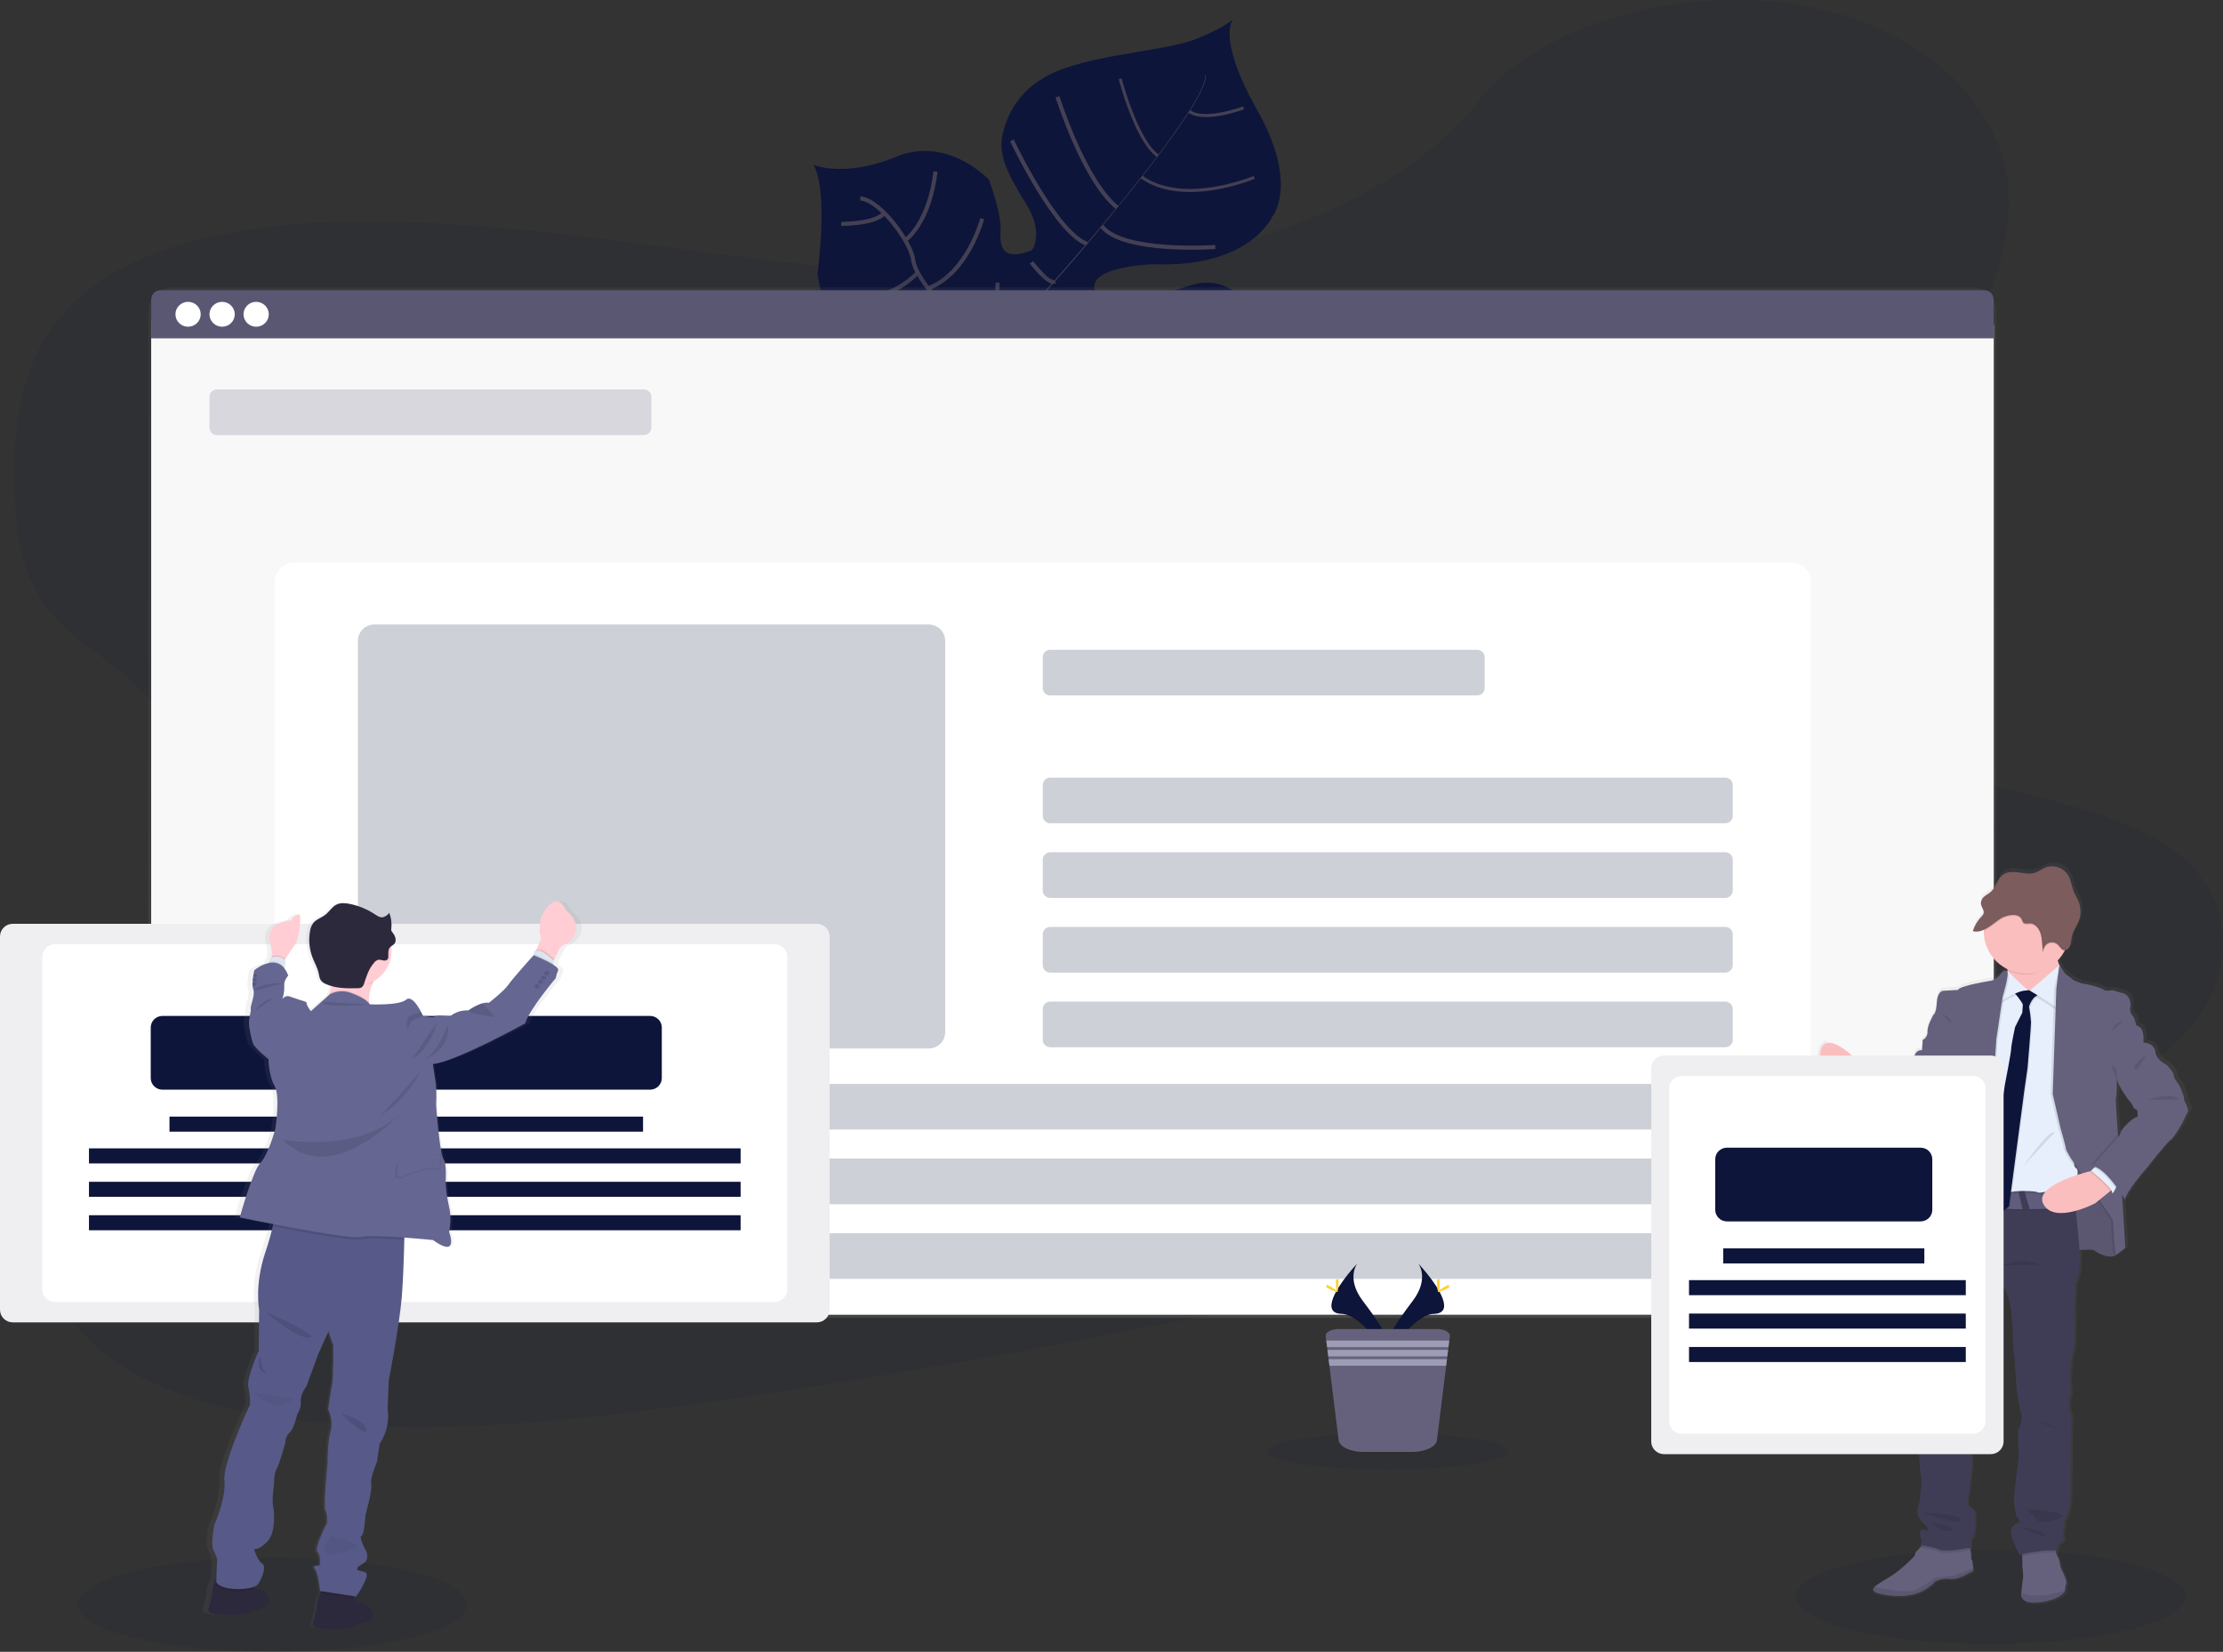 <svg width="545" height="405" viewBox="0 0 545 405" fill="none" xmlns="http://www.w3.org/2000/svg">
<rect x="0" y="0" width="545" height="405" fill="#333333" stroke="none"/>
<g clip-path="url(#clip0)">
<path opacity="0.1" d="M488.08 403.071C514.439 403.071 535.808 397.875 535.808 391.464C535.808 385.054 514.439 379.857 488.08 379.857C461.72 379.857 440.352 385.054 440.352 391.464C440.352 397.875 461.72 403.071 488.08 403.071Z" fill="#0E153A"/>
<path opacity="0.1" d="M66.765 405.005C93.124 405.005 114.493 399.808 114.493 393.398C114.493 386.988 93.124 381.791 66.765 381.791C40.406 381.791 19.037 386.988 19.037 393.398C19.037 399.808 40.406 405.005 66.765 405.005Z" fill="#0E153A"/>
<path d="M326.454 109.296C326.454 109.296 319.747 106.616 298.416 116.251C277.086 125.887 274.407 124.657 268.896 123.184C263.384 121.71 260.314 121.362 254.374 113.327C254.374 113.327 250.197 91.043 246.159 87.589C242.121 84.134 224.943 89.555 224.943 89.555C224.943 89.555 204.352 94.206 200.429 67.116C200.429 67.116 203.213 46.695 199.423 40.429C199.423 40.429 207.051 43.682 219.704 38.434C232.357 33.187 242.44 44.066 242.44 44.066C242.44 44.066 245.625 52.186 245.301 57.025C244.977 61.864 246.984 63.68 253.01 61.343C253.01 61.343 255.966 57.199 251.775 50.351C247.585 43.503 244.595 38.397 245.768 33.079C246.941 27.762 250.297 20.407 261.101 16.699C271.904 12.991 286.579 12.297 293.625 9.41C300.671 6.524 302.373 4.646 302.373 4.646C302.373 4.646 298.03 8.936 308.257 27.058C318.483 45.179 311.961 53.05 311.961 53.05C311.961 53.05 306.526 65.797 282.545 64.783C282.545 64.783 259.437 65.614 272.057 75.264C272.057 75.264 280.128 73.644 292.19 69.871C304.252 66.097 312.962 81.675 315.122 92.517C317.282 103.359 326.454 109.296 326.454 109.296Z" fill="#0E153A"/>
<path d="M295.384 18.403L295.513 18.37C296.438 21.829 286.107 35.736 277.282 46.779L277.177 46.7C289.635 31.113 296.104 21.064 295.384 18.403Z" fill="#444053"/>
<path d="M277.363 46.47L277.415 46.611C270.364 55.439 261.496 65.971 254.398 73.771C253.721 74.518 253.048 75.297 252.4 76.095L252.2 75.93C252.848 75.132 253.525 74.349 254.202 73.584C261.296 65.807 270.316 55.293 277.363 46.47Z" fill="#444053"/>
<path d="M252.371 75.724L252.51 75.958C239.589 91.836 238.736 116.491 238.684 116.707L235.957 113.609C236.014 113.393 239.361 91.709 252.371 75.724Z" fill="#444053"/>
<path d="M311.47 100.683C311.47 100.683 296.214 92.888 284.366 95.685C272.519 98.482 245.749 85.8 245.749 85.8C245.749 85.8 234.398 81.257 232.119 76.085C232.119 76.085 224.333 67.984 223.89 63.788C223.447 59.592 215.866 49.051 210.922 48.643" stroke="#444053" stroke-miterlimit="10"/>
<path d="M309.268 108.188C309.268 108.188 301.582 103.101 302.488 97.173" stroke="#444053" stroke-miterlimit="10"/>
<path d="M297.496 114.763C297.496 114.763 286.531 110.84 285.425 95.469" stroke="#444053" stroke-miterlimit="10"/>
<path d="M279.794 118.744C279.794 118.744 269.306 110.178 272.791 95.216" stroke="#444053" stroke-miterlimit="10"/>
<path d="M258.521 114.557C258.521 114.557 251.537 100.143 257.749 90.766" stroke="#444053" stroke-miterlimit="10"/>
<path d="M311.651 91.184C311.651 91.184 303.713 93.662 305.415 97.754" stroke="#444053" stroke-miterlimit="10"/>
<path d="M302.059 77.005C302.059 77.005 291.442 80.323 291.189 95.107" stroke="#444053" stroke-miterlimit="10"/>
<path d="M287.28 73.593C287.28 73.593 277.62 85.326 278.331 96.004" stroke="#444053" stroke-miterlimit="10"/>
<path d="M270.345 78.197C270.345 78.197 260.748 87.227 261.973 92.254" stroke="#444053" stroke-miterlimit="10"/>
<path d="M264.557 75.005C264.557 75.005 255.556 76.596 254.297 73.686" stroke="#444053" stroke-miterlimit="10"/>
<path d="M252.862 64.31C252.862 64.31 257.411 70.237 258.583 68.909" stroke="#444053" stroke-miterlimit="10"/>
<path d="M297.94 60.559C297.94 60.559 275.256 62.169 270.116 55.448" stroke="#444053" stroke-miterlimit="10"/>
<path d="M248.09 34.435C248.09 34.435 258.736 56.931 266.464 59.78" stroke="#444053" stroke-miterlimit="10"/>
<path d="M259.256 23.721C259.256 23.721 265.797 44.414 273.897 50.872" stroke="#444053" stroke-miterlimit="10"/>
<path d="M307.489 43.485C307.489 43.485 290.235 50.774 279.875 43.4" stroke="#444053" stroke-width="0.75" stroke-miterlimit="10"/>
<path d="M274.626 19.309C274.626 19.309 278.569 34.52 283.88 38.195" stroke="#444053" stroke-width="0.75" stroke-miterlimit="10"/>
<path d="M304.881 26.447C304.881 26.447 295.189 30.061 291.565 27.292" stroke="#444053" stroke-width="0.75" stroke-miterlimit="10"/>
<path d="M244.557 69.279C244.557 69.279 244.557 82.538 240.891 83.482" stroke="#444053" stroke-miterlimit="10"/>
<path d="M214.583 86.457C214.583 86.457 229.144 87.687 235.861 80.29" stroke="#444053" stroke-miterlimit="10"/>
<path d="M240.8 53.617C240.8 53.617 237.277 67.064 227.556 70.687" stroke="#444053" stroke-miterlimit="10"/>
<path d="M205.849 72.293C205.849 72.293 216.157 75.822 225.02 66.839" stroke="#444053" stroke-miterlimit="10"/>
<path d="M229.339 42.058C229.339 42.058 228.386 53.477 222.059 58.822" stroke="#444053" stroke-miterlimit="10"/>
<path d="M206.231 54.89C206.231 54.89 214.784 54.951 216.786 52.205" stroke="#444053" stroke-miterlimit="10"/>
<path opacity="0.1" d="M282.226 64.516C248.185 70.106 214.092 67.097 181.272 62.929C148.452 58.762 115.709 53.439 81.597 54.481C59.666 55.157 35.27 59.4 20.095 72.419C5.497 84.946 3.409 102.073 3.547 117.561C3.652 129.21 4.763 141.277 12.777 150.645C18.341 157.145 26.846 161.867 33.278 167.879C55.685 188.802 49.33 221.215 35.142 248.662C28.467 261.541 20.31 274.18 15.833 287.383C11.356 300.585 10.913 314.807 19.342 325.738C27.704 336.575 43.699 342.817 60.343 346.163C94.14 352.955 131.652 349.449 167.933 344.572C248.238 333.726 327.646 316.182 406.826 298.671C436.132 292.194 465.567 285.679 493.763 276.142C509.419 270.857 525.348 264.207 535.374 253.689C548.099 240.336 548.213 221.905 535.641 210.725C514.549 191.952 467.365 195.481 450.969 174.117C441.939 162.383 445.615 146.604 452.514 132.735C467.293 102.978 496.256 73.762 492.085 43.86C489.224 23.322 469.019 6.125 442.178 1.371C414.049 -3.609 378.097 4.708 362.187 25.129C345.806 46.212 312.28 59.588 282.226 64.516Z" fill="#0E153A"/>
<path d="M483.494 70.453H42.327C39.038 70.453 36.372 73.078 36.372 76.315V317.252C36.372 320.49 39.038 323.114 42.327 323.114H483.494C486.782 323.114 489.448 320.49 489.448 317.252V76.315C489.448 73.078 486.782 70.453 483.494 70.453Z" fill="url(#paint0_linear)"/>
<path d="M482.826 74.006H43.047C39.758 74.006 37.092 76.63 37.092 79.868V316.412C37.092 319.649 39.758 322.274 43.047 322.274H482.826C486.115 322.274 488.781 319.649 488.781 316.412V79.868C488.781 76.63 486.115 74.006 482.826 74.006Z" fill="white"/>
<path d="M482.826 74.006H43.047C39.758 74.006 37.092 76.63 37.092 79.868V316.412C37.092 319.649 39.758 322.274 43.047 322.274H482.826C486.115 322.274 488.781 319.649 488.781 316.412V79.868C488.781 76.63 486.115 74.006 482.826 74.006Z" fill="white"/>
<path opacity="0.04" d="M482.826 74.006H43.047C39.758 74.006 37.092 76.63 37.092 79.868V316.412C37.092 319.649 39.758 322.274 43.047 322.274H482.826C486.115 322.274 488.781 319.649 488.781 316.412V79.868C488.781 76.63 486.115 74.006 482.826 74.006Z" fill="#5A5773"/>
<path d="M486.488 71.157H39.366C38.758 71.157 38.175 71.395 37.744 71.818C37.314 72.242 37.073 72.816 37.073 73.415V82.961H488.762V73.433C488.764 73.137 488.708 72.843 488.595 72.568C488.482 72.293 488.315 72.043 488.104 71.832C487.893 71.62 487.641 71.452 487.364 71.336C487.087 71.221 486.789 71.16 486.488 71.157Z" fill="#5A5773"/>
<path d="M46.112 80.107C47.823 80.107 49.211 78.742 49.211 77.057C49.211 75.372 47.823 74.006 46.112 74.006C44.4 74.006 43.013 75.372 43.013 77.057C43.013 78.742 44.4 80.107 46.112 80.107Z" fill="white"/>
<path d="M54.455 80.107C56.167 80.107 57.554 78.742 57.554 77.057C57.554 75.372 56.167 74.006 54.455 74.006C52.744 74.006 51.356 75.372 51.356 77.057C51.356 78.742 52.744 80.107 54.455 80.107Z" fill="white"/>
<path d="M62.798 80.107C64.51 80.107 65.897 78.742 65.897 77.057C65.897 75.372 64.51 74.006 62.798 74.006C61.087 74.006 59.7 75.372 59.7 77.057C59.7 78.742 61.087 80.107 62.798 80.107Z" fill="white"/>
<path d="M439.108 137.921H72.186C69.503 137.921 67.328 140.062 67.328 142.703V317.487C67.328 320.128 69.503 322.269 72.186 322.269H439.108C441.791 322.269 443.966 320.128 443.966 317.487V142.703C443.966 140.062 441.791 137.921 439.108 137.921Z" fill="white"/>
<path opacity="0.2" d="M157.854 95.487H53.197C52.18 95.487 51.356 96.298 51.356 97.299V104.869C51.356 105.87 52.18 106.681 53.197 106.681H157.854C158.871 106.681 159.694 105.87 159.694 104.869V97.299C159.694 96.298 158.871 95.487 157.854 95.487Z" fill="#5A5773"/>
<path opacity="0.2" d="M362.145 159.318H257.487C256.471 159.318 255.647 160.129 255.647 161.13V168.701C255.647 169.701 256.471 170.512 257.487 170.512H362.145C363.161 170.512 363.985 169.701 363.985 168.701V161.13C363.985 160.129 363.161 159.318 362.145 159.318Z" fill="#0E153A"/>
<path opacity="0.2" d="M422.974 190.661H257.487C256.471 190.661 255.647 191.472 255.647 192.473V200.043C255.647 201.044 256.471 201.855 257.487 201.855H422.974C423.991 201.855 424.814 201.044 424.814 200.043V192.473C424.814 191.472 423.991 190.661 422.974 190.661Z" fill="#0E153A"/>
<path opacity="0.2" d="M422.974 208.965H257.487C256.471 208.965 255.647 209.776 255.647 210.777V218.347C255.647 219.348 256.471 220.159 257.487 220.159H422.974C423.991 220.159 424.814 219.348 424.814 218.347V210.777C424.814 209.776 423.991 208.965 422.974 208.965Z" fill="#0E153A"/>
<path opacity="0.2" d="M422.974 227.27H257.487C256.471 227.27 255.647 228.081 255.647 229.081V236.652C255.647 237.652 256.471 238.463 257.487 238.463H422.974C423.991 238.463 424.814 237.652 424.814 236.652V229.081C424.814 228.081 423.991 227.27 422.974 227.27Z" fill="#0E153A"/>
<path opacity="0.2" d="M422.974 245.574H257.487C256.471 245.574 255.647 246.385 255.647 247.386V254.956C255.647 255.957 256.471 256.768 257.487 256.768H422.974C423.991 256.768 424.814 255.957 424.814 254.956V247.386C424.814 246.385 423.991 245.574 422.974 245.574Z" fill="#0E153A"/>
<path opacity="0.2" d="M422.974 265.756H89.587C88.571 265.756 87.747 266.567 87.747 267.568V275.138C87.747 276.139 88.571 276.95 89.587 276.95H422.974C423.99 276.95 424.814 276.139 424.814 275.138V267.568C424.814 266.567 423.99 265.756 422.974 265.756Z" fill="#0E153A"/>
<path opacity="0.2" d="M422.974 284.06H89.587C88.571 284.06 87.747 284.871 87.747 285.871V293.442C87.747 294.442 88.571 295.253 89.587 295.253H422.974C423.99 295.253 424.814 294.442 424.814 293.442V285.871C424.814 284.871 423.99 284.06 422.974 284.06Z" fill="#0E153A"/>
<path opacity="0.2" d="M422.974 302.364H89.587C88.571 302.364 87.747 303.175 87.747 304.176V311.746C87.747 312.747 88.571 313.558 89.587 313.558H422.974C423.99 313.558 424.814 312.747 424.814 311.746V304.176C424.814 303.175 423.99 302.364 422.974 302.364Z" fill="#0E153A"/>
<path d="M347.699 309.766C347.699 309.766 350.526 313.403 346.393 318.899C342.259 324.395 338.855 329.032 340.233 332.458C340.233 332.458 346.464 322.255 351.542 322.133C356.619 322.011 353.282 315.9 347.699 309.766Z" fill="#0E153A"/>
<path opacity="0.1" d="M347.699 309.766C347.945 310.117 348.14 310.501 348.276 310.906C353.23 316.632 355.866 321.978 351.108 322.109C346.674 322.236 341.354 330.041 340.081 332.008C340.121 332.167 340.172 332.324 340.233 332.477C340.233 332.477 346.464 322.274 351.542 322.152C356.619 322.03 353.282 315.9 347.699 309.766Z" fill="black"/>
<path d="M352.953 314.403C352.953 315.684 352.81 316.721 352.629 316.721C352.447 316.721 352.304 315.684 352.304 314.403C352.304 313.121 352.486 313.727 352.667 313.727C352.848 313.727 352.953 313.121 352.953 314.403Z" fill="#FFD037"/>
<path d="M354.76 315.933C353.616 316.543 352.619 316.914 352.533 316.759C352.447 316.604 353.306 315.98 354.44 315.351C355.575 314.722 355.132 315.182 355.217 315.351C355.303 315.52 355.899 315.318 354.76 315.933Z" fill="#FFD037"/>
<path d="M332.767 309.766C332.767 309.766 329.94 313.403 334.068 318.899C338.197 324.395 341.611 329.032 340.233 332.458C340.233 332.458 333.997 322.255 328.924 322.133C323.851 322.011 327.184 315.9 332.767 309.766Z" fill="#0E153A"/>
<path opacity="0.1" d="M332.767 309.766C332.518 310.116 332.322 310.5 332.185 310.906C327.236 316.632 324.6 321.978 329.358 322.109C333.792 322.236 339.108 330.041 340.381 332.008C340.342 332.167 340.293 332.324 340.233 332.477C340.233 332.477 333.997 322.274 328.924 322.152C323.851 322.03 327.184 315.9 332.767 309.766Z" fill="black"/>
<path d="M327.508 314.403C327.508 315.684 327.656 316.721 327.837 316.721C328.018 316.721 328.161 315.684 328.161 314.403C328.161 313.121 327.98 313.736 327.804 313.736C327.627 313.736 327.508 313.121 327.508 314.403Z" fill="#FFD037"/>
<path d="M325.706 315.933C326.85 316.543 327.847 316.914 327.933 316.759C328.019 316.604 327.16 315.98 326.026 315.351C324.891 314.722 325.334 315.182 325.249 315.351C325.163 315.52 324.562 315.318 325.706 315.933Z" fill="#FFD037"/>
<path opacity="0.1" d="M340.233 360.295C356.558 360.295 369.792 358.297 369.792 355.832C369.792 353.367 356.558 351.368 340.233 351.368C323.908 351.368 310.674 353.367 310.674 355.832C310.674 358.297 323.908 360.295 340.233 360.295Z" fill="#0E153A"/>
<path d="M355.456 327.554L355.313 328.69L355.117 330.295L355.031 330.966L354.836 332.572L354.75 333.243L354.55 334.843L352.29 353.101C352.085 354.729 349.382 356.001 346.092 356.001H334.354C331.089 356.001 328.39 354.729 328.19 353.101L325.921 334.857L325.725 333.257L325.639 332.586L325.439 330.98L325.358 330.309L325.158 328.704L325.015 327.568C324.905 326.63 326.369 325.869 328.214 325.869H352.252C354.097 325.855 355.561 326.63 355.456 327.554Z" fill="#65617D"/>
<path d="M355.303 328.689L355.108 330.295H325.358L325.158 328.689H355.303Z" fill="#9D9CB5"/>
<path d="M355.022 330.961L354.827 332.566H325.639L325.439 330.961H355.022Z" fill="#9D9CB5"/>
<path d="M354.74 333.237L354.54 334.842H325.921L325.725 333.237H354.74Z" fill="#9D9CB5"/>
<path opacity="0.2" d="M227.675 153.108H91.799C89.561 153.108 87.747 154.895 87.747 157.098V253.097C87.747 255.3 89.561 257.086 91.799 257.086H227.675C229.913 257.086 231.728 255.3 231.728 253.097V157.098C231.728 154.895 229.913 153.108 227.675 153.108Z" fill="#0E153A"/>
<path d="M536.375 268.75C536.556 268.28 535.212 265.596 535.212 265.464C535.212 265.333 533.825 263.845 533.825 263.014C533.825 262.184 531.989 260.386 531.989 260.386C531.989 260.386 529.524 259.382 529.257 257.19C528.99 254.998 526.306 254.96 526.301 254.96C526.301 254.96 526.301 254.763 526.301 254.458C526.356 253.593 526.244 252.725 525.973 251.9C525.656 251.295 525.109 250.838 524.452 250.628C524.452 250.628 524.18 248.92 523.646 248.394C523.348 248.087 523.134 247.711 523.024 247.301C522.914 246.89 522.911 246.459 523.017 246.048C523.288 245.222 522.659 243.119 521.362 242.809C520.065 242.499 518.583 242.021 518.583 242.021L518.225 242.082L518.049 242.021C517.734 242.08 517.415 242.119 517.095 242.138C516.821 242.146 516.553 242.06 516.337 241.894C515.889 241.425 512.261 240.486 511.57 240.486C510.878 240.486 508.971 239.608 508.971 239.608C508.971 239.608 507.627 238.604 507.064 238.163C506.502 237.721 505.524 236.121 505.377 235.877V235.844C505.212 235.471 505.077 235.087 504.971 234.694C505.627 234.019 506.187 233.26 506.635 232.437C506.683 232.352 506.726 232.268 506.769 232.179C506.867 232.179 506.965 232.164 507.06 232.136L507.179 232.089C507.404 231.974 507.605 231.816 507.768 231.624C507.932 231.433 508.056 231.211 508.132 230.972C508.166 230.877 508.195 230.78 508.218 230.681C508.218 230.648 508.218 230.616 508.218 230.583L508.261 230.386C508.259 230.348 508.259 230.311 508.261 230.273L508.29 230.076V229.963C508.29 229.879 508.29 229.799 508.323 229.714C508.352 229.399 508.398 229.086 508.461 228.776C508.728 227.588 509.458 226.584 509.968 225.49C510.039 225.336 510.111 225.176 510.173 225.021C510.235 224.866 510.297 224.669 510.349 224.491L510.392 224.326C510.425 224.195 510.454 224.064 510.483 223.932C510.511 223.801 510.483 223.815 510.516 223.754C510.545 223.575 510.568 223.392 510.588 223.205C510.672 222.157 510.509 221.105 510.111 220.13C509.777 219.309 509.277 218.568 508.938 217.746C508.423 216.502 508.285 215.09 507.66 213.902C507.151 212.939 506.31 212.185 505.288 211.776C504.267 211.367 503.13 211.328 502.082 211.668C501.129 212.025 500.261 212.715 499.274 213.025C497.949 213.442 496.538 213.128 495.164 212.945C493.791 212.762 492.304 212.738 491.179 213.621C489.911 214.635 489.567 216.54 488.375 217.652C487.899 218.122 487.255 218.417 486.726 218.849C486.354 219.143 486.068 219.528 485.896 219.966L485.868 220.055C485.855 220.094 485.846 220.133 485.839 220.173C485.828 220.216 485.821 220.26 485.815 220.304C485.813 220.334 485.813 220.364 485.815 220.393C485.806 220.471 485.806 220.55 485.815 220.628C485.822 220.702 485.833 220.776 485.849 220.849V220.91C485.849 220.971 485.882 221.032 485.906 221.093C485.93 221.154 485.906 221.116 485.906 221.126C485.906 221.135 485.958 221.262 485.987 221.327L486.03 221.426C486.03 221.454 486.03 221.482 486.068 221.506C486.238 221.832 486.377 222.173 486.483 222.524C486.538 222.747 486.523 222.981 486.44 223.195C486.327 223.439 486.165 223.658 485.963 223.838C485.071 224.75 484.382 225.836 483.942 227.025C483.888 227.163 483.84 227.299 483.799 227.433H483.861C483.989 227.469 484.119 227.496 484.252 227.513C484.326 227.518 484.401 227.518 484.476 227.513C484.782 227.531 485.09 227.509 485.391 227.448L485.62 227.391C485.931 227.311 486.235 227.203 486.526 227.067C486.526 227.157 486.526 227.246 486.526 227.335C486.526 227.424 486.526 227.433 486.526 227.485C486.529 229.422 487.08 231.319 488.119 232.965C489.157 234.61 490.641 235.937 492.404 236.797C492.404 236.891 492.428 236.985 492.442 237.078L492.471 237.318L492.352 237.205C492.352 237.205 491.546 236.811 490.783 237.947C490.224 238.692 489.464 239.269 488.59 239.613C488.59 239.613 480.437 240.88 480.123 241.931L476.309 242.152C476.309 242.152 474.964 242.326 474.831 245.085C474.697 247.845 473.982 248.103 473.982 248.103C473.982 248.103 472.414 250.821 472.552 252.219C472.569 252.646 472.464 253.069 472.25 253.44C472.036 253.812 471.721 254.117 471.341 254.322L471.165 256.819C471.165 256.819 469.687 256.598 469.258 258.307C469.087 259.211 468.705 260.065 468.142 260.799C468.142 260.799 465.677 262.817 465.544 264.521L464.018 265.46C464.018 265.46 460.48 264.671 459.675 263.272C459.675 263.272 459.579 263.179 459.427 263.042V263.01C458.898 262.54 457.777 261.489 457.949 261.728C458.054 261.948 458.079 262.197 458.02 262.432L457.758 262.146L457.053 261.376C457.053 261.376 451.331 256.101 447.994 255.683C447.951 255.599 447.732 254.744 447.16 255.284C446.686 255.713 446.307 256.232 446.047 256.811C445.787 257.391 445.651 258.016 445.648 258.649C445.645 259.282 445.775 259.909 446.029 260.491C446.284 261.072 446.657 261.596 447.126 262.029L452.485 266.952L452.623 267.051L453.772 268.506C453.577 268.975 453.415 269.407 453.296 269.81V269.853L453.21 270.106C453.2 270.134 453.192 270.162 453.186 270.191C453.157 270.275 453.134 270.355 453.11 270.435L453.067 270.575C453.067 270.604 453.067 270.632 453.067 270.66C452.938 271.101 452.857 271.439 452.819 271.627L452.519 271.533L452.809 271.66V271.702C452.809 271.763 452.809 271.796 452.809 271.796L453.086 271.913C454.654 272.584 462.483 275.968 462.883 276.48C463.284 276.991 466.287 278.714 468.976 277.31C471.665 275.907 472.242 273.767 472.242 273.767C472.242 273.767 474.84 270.219 474.931 269.693C475.021 269.167 477.033 268.557 477.033 268.557C477.033 268.557 477.215 274.419 476.185 276.569C475.155 278.718 473.229 288.213 473.229 288.213C473.355 288.196 473.484 288.196 473.61 288.213L473.496 288.762C473.653 288.733 473.815 288.733 473.973 288.762C473.83 289.842 473.019 294.864 473.019 294.864C473.019 294.864 472.752 297.14 472.304 297.929C471.856 298.717 471.827 302.833 471.827 302.833L471.107 305.809C471.107 305.809 471.203 306.015 471.379 306.32C471.862 307.333 472.565 308.229 473.439 308.944C473.381 309.412 473.259 309.87 473.076 310.305C472.798 310.971 472.676 311.689 472.719 312.408C472.719 312.408 471.961 315.778 472.047 316.74C472.132 317.702 471.57 320.068 471.57 320.068L470.764 327.685C470.764 327.685 470.23 334.293 470.497 336.091C470.625 337.501 470.564 338.921 470.316 340.315C470.316 340.315 470.855 345.525 470.721 346.093C470.588 346.66 469.915 349.115 470.316 350.471C470.716 351.828 470.497 355.55 470.497 355.55C470.497 355.55 470.764 360.454 471.079 362.031C471.247 363.225 471.216 364.438 470.988 365.622C470.988 365.622 470.673 368.992 470.54 368.992C470.407 368.992 469.243 371.31 471.613 373.587C473.982 375.863 472.514 375.511 472.514 375.511C472.514 375.511 470.607 374.572 470.855 376.478C471.064 378.266 471.36 377.801 471.389 377.75L470.94 379.191L471.255 379.233L470.998 379.538C470.728 379.879 470.424 380.194 470.092 380.477C469.743 380.812 469.535 381.264 469.51 381.744C469.51 381.744 466.197 385.292 463.107 387.085C461.482 388.024 460.08 388.826 459.47 389.493C458.917 390.084 458.993 390.563 460.151 390.938C462.569 391.727 466.826 392.121 469.868 391.112C471.69 390.518 473.331 389.48 474.635 388.094C474.635 388.094 476.542 387.127 478.449 387.479C480.356 387.831 484.094 385.423 484.094 385.423L484.023 384.804L483.827 383.011C483.701 382.861 483.608 382.686 483.554 382.499C483.5 382.312 483.486 382.115 483.513 381.922C483.536 381.392 483.483 380.861 483.355 380.345C483.322 380.171 483.288 379.998 483.255 379.838L483.598 379.773C483.598 379.773 483.155 377.543 483.961 377.102C484.766 376.661 484.538 370.93 484.538 370.93C484.538 370.93 483.513 369.616 482.974 369.4C482.435 369.184 482.926 366.462 483.021 366.115C483.117 365.767 483.827 358.976 483.827 358.976C483.827 358.976 483.555 356.836 483.913 355.916C484.271 354.996 483.465 351.448 483.465 351.448C483.39 351.285 483.372 351.103 483.413 350.93C483.453 350.756 483.55 350.6 483.689 350.486C484.166 349.96 484.004 345.276 484.004 345.276C484.004 345.276 483.961 342.929 483.961 342.296C483.961 341.662 484.495 339.451 484.99 338.71C485.486 337.968 485.167 335.645 485.167 335.645L485.195 335.471C485.195 335.406 485.195 335.321 485.234 335.223L485.272 334.988C485.49 333.705 485.783 332.436 486.149 331.186C486.731 329.351 487.403 326.113 487.403 326.113L491.565 315.421L491.613 315.294C491.613 315.294 493.52 318.796 493.52 322.039C493.52 322.039 493.996 325.934 493.882 326.986C493.768 328.037 494.192 332.979 494.192 332.979C494.192 332.979 494.774 340.071 494.774 340.376C494.774 340.681 495.493 346.154 495.942 346.989C496.39 347.824 495.493 350.359 495.222 350.622C494.95 350.885 495.312 357.319 495.312 357.319C495.312 357.319 494.64 362.397 494.507 363.449C494.373 364.5 493.834 368.527 494.282 370.104C494.731 371.681 494.549 371.897 494.549 371.897C494.549 371.897 496.166 373.521 495.222 373.652C494.879 373.726 494.557 373.871 494.275 374.077C493.994 374.284 493.761 374.546 493.591 374.849C493.422 375.151 493.32 375.485 493.292 375.829C493.264 376.173 493.31 376.519 493.429 376.844C493.99 378.446 494.649 380.013 495.403 381.537L496.147 381.382V381.903L496.199 384.513C496.199 384.513 496.514 387.005 496.333 387.578C496.204 387.991 496.023 389.953 495.937 390.98C495.903 391.356 495.884 391.605 495.884 391.605C495.884 391.605 495.884 393.923 500.857 393.224C505.83 392.525 506.721 390.596 506.721 390.596L506.759 390.356C506.831 389.915 506.993 388.976 507.126 388.451C507.303 387.751 505.696 384.597 505.696 384.597C505.696 384.597 505.429 382.452 504.981 381.974C504.793 381.69 504.669 381.37 504.619 381.035C504.58 380.857 504.542 380.674 504.514 380.495C504.626 380.508 504.737 380.527 504.847 380.552C504.847 380.552 504.576 379.022 505.61 378.538C506.645 378.055 506.368 377.05 506.235 376.614C506.101 376.177 506.635 373.723 506.635 373.723C506.559 373.478 506.553 373.218 506.616 372.97C506.679 372.722 506.809 372.495 506.993 372.315C507.622 371.7 508.113 367.41 508.113 367.41L508.204 350.861C508.204 350.861 508.518 347.928 508.161 346.745C507.803 345.562 507.446 343.286 507.937 342.671C508.428 342.056 507.98 339.217 507.98 339.217C507.98 339.217 507.98 333.218 508.652 331.707C509.324 330.196 509.1 320.804 509.1 320.804L509.276 314.633C509.276 314.633 510.74 313.271 510.397 306.184C511.956 306.086 513.734 306.029 513.982 306.245C514.459 306.64 517.653 308.653 519.536 307.381C520.314 306.855 521.06 306.287 521.772 305.677L520.981 292.536C521.458 293.268 521.772 293.751 521.772 293.751C521.772 291.916 527.059 285.96 527.059 285.96C527.059 285.96 531.984 279.699 533.057 278.958C534.13 278.216 536.237 274.264 536.237 274.264C536.549 273.514 536.908 272.783 537.315 272.077C537.81 271.331 536.199 269.228 536.375 268.75ZM524.824 273.345C523.479 273.476 520.657 276.498 520.614 277.156C520.516 277.589 520.311 277.992 520.018 278.329C520.018 278.066 519.975 277.799 519.951 277.526C519.636 273.654 519.293 268.942 519.474 268.487C519.741 267.698 519.651 264.15 519.651 264.15L519.703 264.08C520.604 266.83 523.408 270.069 523.408 270.069C523.408 270.069 523.884 271.477 524.485 271.509C525.086 271.542 524.824 273.345 524.824 273.345Z" fill="url(#paint1_linear)"/>
<path d="M453.024 272.346C453.024 272.346 454.659 263.897 459.908 263.897L463.751 271.674L461.191 273.411C461.191 273.411 455.627 273.561 453.024 272.346Z" fill="#65617D"/>
<path opacity="0.1" d="M463.751 271.65L461.191 273.387C461.191 273.387 457.277 273.509 454.478 272.833C453.979 272.724 453.492 272.567 453.024 272.364L453.053 272.228V272.2C453.292 271.141 453.623 270.104 454.044 269.102C454.206 268.722 454.387 268.332 454.588 267.943C455.355 266.488 456.438 265.056 457.925 264.352C458.47 264.081 459.065 263.921 459.675 263.883H459.908L459.994 264.056L461.291 266.685L463.751 271.65Z" fill="black"/>
<path d="M507.355 306.668C507.355 306.668 512.871 306.147 513.358 306.541C513.844 306.935 516.976 308.93 518.826 307.667C520.676 306.405 519.446 302.035 519.446 301.848C519.446 301.66 519.269 295.46 519.269 295.46L515.961 291.071L511.813 283.384L503.336 282.558L503.555 294.761L503.513 301.017L507.355 306.668Z" fill="#65617D"/>
<path opacity="0.1" d="M507.355 306.668C507.355 306.668 512.871 306.147 513.358 306.541C513.844 306.935 516.976 308.93 518.826 307.667C520.676 306.405 519.446 302.035 519.446 301.848C519.446 301.66 519.269 295.46 519.269 295.46L515.961 291.071L511.813 283.384L503.336 282.558L503.555 294.761L503.513 301.017L507.355 306.668Z" fill="black"/>
<path d="M458.807 263.658C458.807 263.658 458.364 268.957 454.993 269.046C454.993 269.046 454.039 268.483 452.762 267.539C449.815 265.366 445.134 261.194 446.431 257.312C448.285 251.751 457.286 262.006 457.286 262.006L457.982 262.771L458.807 263.658Z" fill="#FBBEBE"/>
<path opacity="0.1" d="M458.807 263.658C458.807 263.658 458.364 268.957 454.993 269.046C454.993 269.046 454.04 268.483 452.762 267.539L452.476 267.178C453.047 267.465 453.675 267.625 454.316 267.647C454.82 267.667 455.318 267.535 455.744 267.269C456.169 267.003 456.503 266.616 456.7 266.159C457.061 265.477 457.38 264.773 457.653 264.052C457.811 263.631 457.924 263.196 457.992 262.752L458.807 263.658Z" fill="black"/>
<path d="M457.348 273.26L456.595 272.322L454.054 269.102L452.762 267.455C453.331 267.742 453.958 267.902 454.597 267.924C455.102 267.946 455.6 267.814 456.027 267.548C456.453 267.282 456.786 266.894 456.981 266.436C457.335 265.755 457.646 265.053 457.911 264.334C458.33 263.16 458.321 262.56 458.173 262.353C458.025 262.147 459.127 263.141 459.632 263.63L459.875 263.855L459.966 264.033L461.296 266.568C461.299 266.604 461.299 266.64 461.296 266.676C461.391 267.474 461.82 272.538 457.348 273.26Z" fill="#E7EFFD"/>
<path d="M483.789 385.076C483.789 385.076 480.08 387.47 478.225 387.118C476.941 386.959 475.637 387.171 474.473 387.728C473.198 389.102 471.589 390.134 469.796 390.727C466.793 391.727 462.602 391.332 460.218 390.553C459.093 390.182 459.003 389.704 459.546 389.117C460.09 388.53 461.529 387.667 463.131 386.728C466.178 384.945 469.444 381.429 469.444 381.429C469.464 380.952 469.669 380.501 470.016 380.167C470.344 379.884 470.642 379.569 470.907 379.228C471.384 378.679 471.827 378.102 471.827 378.102L482.75 378.505C482.75 378.505 482.936 379.28 483.084 380.073C483.208 380.584 483.259 381.11 483.236 381.636C483.209 381.828 483.223 382.023 483.276 382.21C483.33 382.396 483.421 382.57 483.546 382.72L483.741 384.494L483.789 385.076Z" fill="#65617D"/>
<path d="M506.588 388.089C506.459 388.61 506.297 389.539 506.225 389.967C506.225 390.112 506.192 390.206 506.192 390.206C506.192 390.206 505.31 392.116 500.409 392.811C495.508 393.505 495.513 391.206 495.513 391.206L495.56 390.581C495.646 389.568 495.823 387.62 495.951 387.207C496.128 386.644 495.823 384.166 495.823 384.166L495.77 381.575L495.732 379.777L503.837 378.951C503.889 379.549 503.977 380.143 504.099 380.73C504.146 381.065 504.268 381.386 504.457 381.669C504.895 382.138 505.162 384.273 505.162 384.273C505.162 384.273 506.778 387.395 506.588 388.089Z" fill="#65617D"/>
<path opacity="0.1" d="M482.75 378.505C482.75 378.505 482.936 379.28 483.084 380.073C481.906 380.284 476.757 381.162 475.455 380.542C473.997 379.848 470.864 379.458 470.864 379.458L470.917 379.28C471.393 378.731 471.837 378.153 471.837 378.153L482.75 378.505Z" fill="black"/>
<path opacity="0.1" d="M504.128 380.745C502.073 380.402 497.558 381.214 495.784 381.589L495.746 379.792L503.851 378.966C503.908 379.564 504 380.158 504.128 380.745Z" fill="black"/>
<path d="M508.719 314.881L508.547 320.983C508.547 320.983 508.767 330.323 508.104 331.778C507.441 333.233 507.441 339.207 507.441 339.207C507.441 339.207 507.885 342.023 507.398 342.638C506.912 343.253 507.265 345.506 507.618 346.679C507.97 347.853 507.66 350.762 507.66 350.762L507.575 367.189C507.575 367.189 507.098 371.446 506.469 372.057C506.288 372.239 506.16 372.466 506.098 372.713C506.036 372.961 506.042 373.22 506.116 373.465C506.116 373.465 505.587 375.896 505.72 376.332C505.854 376.769 506.116 377.764 505.105 378.242C504.094 378.721 504.352 380.242 504.352 380.242C501.925 379.674 495.041 381.181 495.041 381.181C494.298 379.67 493.648 378.117 493.096 376.529C492.977 376.207 492.929 375.864 492.956 375.523C492.982 375.181 493.083 374.849 493.25 374.549C493.418 374.248 493.648 373.987 493.927 373.781C494.205 373.576 494.525 373.431 494.864 373.357C495.789 373.23 494.202 371.62 494.202 371.62C494.202 371.62 494.378 371.404 493.935 369.837C493.491 368.269 494.025 364.275 494.159 363.233C494.292 362.191 494.95 357.131 494.95 357.131C494.95 357.131 494.597 350.744 494.864 350.486C495.131 350.227 496.009 347.702 495.57 346.881C495.131 346.06 494.421 340.625 494.421 340.31C494.421 339.996 493.849 332.965 493.849 332.965C493.849 332.965 493.32 328.056 493.453 327.014C493.587 325.972 493.096 322.104 493.096 322.104C493.096 318.889 491.188 315.412 491.188 315.412L491.141 315.538L487.041 326.221C487.041 326.221 486.378 329.436 485.806 331.261C485.445 332.495 485.156 333.749 484.943 335.016L484.905 335.251L484.867 335.495L484.838 335.668C484.838 335.668 485.143 337.968 484.657 338.71C484.115 339.832 483.773 341.036 483.646 342.272C483.646 342.882 483.689 345.229 483.689 345.229C483.689 345.229 483.865 349.875 483.379 350.392C483.246 350.505 483.152 350.657 483.113 350.826C483.073 350.994 483.09 351.171 483.16 351.33C483.16 351.33 483.951 354.85 483.599 355.761C483.246 356.671 483.513 358.802 483.513 358.802C483.513 358.802 482.807 365.537 482.717 365.885C482.626 366.232 482.144 368.926 482.674 369.142C483.203 369.358 484.218 370.663 484.218 370.663C484.218 370.663 484.438 376.356 483.646 376.788C482.855 377.219 483.289 379.439 483.289 379.439C483.289 379.439 476.891 380.655 475.436 379.96C473.982 379.266 470.845 378.876 470.845 378.876L471.284 377.468C471.255 377.52 470.964 377.984 470.759 376.206C470.535 374.328 472.39 375.267 472.39 375.267C472.39 375.267 473.849 375.614 471.508 373.357C469.167 371.099 470.316 368.795 470.45 368.795C470.583 368.795 470.888 365.448 470.888 365.448C471.114 364.273 471.144 363.07 470.979 361.886C470.669 360.323 470.407 355.456 470.407 355.456C470.407 355.456 470.626 351.762 470.225 350.415C469.825 349.068 470.492 346.66 470.626 346.069C470.759 345.478 470.225 340.334 470.225 340.334C470.474 338.94 470.535 337.519 470.407 336.11C470.14 334.326 470.669 327.765 470.669 327.765L471.465 320.208C471.465 320.208 472.037 317.862 471.942 316.923C471.846 315.984 472.604 312.624 472.604 312.624C472.562 311.91 472.682 311.197 472.957 310.535C473.401 309.667 473.577 306.78 473.577 306.78L477.815 297.225L479.889 288.777L507.913 288.514C507.913 288.514 508.013 289.246 508.185 290.574C508.357 291.902 508.595 293.859 508.862 296.295C509.105 298.501 509.372 301.097 509.634 303.983C510.488 313.229 508.719 314.881 508.719 314.881Z" fill="#3F3D56"/>
<path d="M506.111 238.806L499.584 245.682C499.584 245.682 491.203 242.397 492.085 241.247C492.423 240.81 492.371 239.43 492.175 237.91C491.866 235.502 491.222 232.747 491.222 232.747C491.222 232.747 505.873 230.4 504.633 232.831C504.239 233.749 504.206 234.778 504.543 235.718C504.896 236.823 505.425 237.865 506.111 238.806Z" fill="#FBBEBE"/>
<path opacity="0.1" d="M504.614 232.808C504.166 233.7 503.951 233.784 504.233 234.742C502.326 236.765 499.88 238.966 496.848 238.966C495.226 238.968 493.627 238.598 492.175 237.886C491.866 235.479 491.222 232.723 491.222 232.723C491.222 232.723 505.854 230.377 504.614 232.808Z" fill="black"/>
<path d="M507.355 228.377C507.355 231.12 506.249 233.75 504.279 235.69C502.308 237.629 499.636 238.719 496.85 238.719C494.064 238.719 491.392 237.629 489.422 235.69C487.452 233.75 486.345 231.12 486.345 228.377C486.345 228.325 486.345 228.278 486.345 228.227C486.355 226.869 486.636 225.526 487.173 224.276C487.71 223.025 488.493 221.891 489.475 220.937C490.457 219.984 491.621 219.231 492.899 218.72C494.177 218.21 495.545 217.952 496.924 217.962C498.303 217.972 499.667 218.249 500.937 218.778C502.208 219.307 503.36 220.077 504.328 221.044C505.297 222.011 506.062 223.156 506.58 224.414C507.099 225.673 507.361 227.019 507.351 228.377H507.355Z" fill="#FBBEBE"/>
<path opacity="0.1" d="M508.876 296.596C507.484 296.596 502.85 296.643 497.672 296.727H497.61L495.899 296.755H495.846C489.706 296.849 483.656 295.671 481.224 295.892C476.061 296.361 483.079 291.198 483.079 291.198C486.927 292.115 490.884 292.508 494.84 292.367L496.328 292.292C501.019 292.029 505.734 291.597 508.199 290.884C508.371 292.217 508.609 294.169 508.876 296.596Z" fill="black"/>
<path d="M508.876 296.333C507.484 296.333 502.85 296.385 497.672 296.465H497.61L495.899 296.493H495.846C489.706 296.591 483.656 295.409 481.224 295.634C476.061 296.103 483.079 290.94 483.079 290.94C486.926 291.86 490.884 292.253 494.84 292.109L496.328 292.034C501.019 291.776 505.734 291.339 508.199 290.626C508.371 291.954 508.609 293.907 508.876 296.333Z" fill="#5F5D7E"/>
<path opacity="0.1" d="M494.025 241.673L485.92 245.428L479.651 293.132C479.651 293.132 483.36 291.48 485.477 292.522C487.594 293.564 494.125 292.611 494.125 292.611C494.125 292.611 498.893 292.348 499.598 292.874C500.304 293.4 508.604 290.701 508.604 290.701C508.604 290.701 510.106 287.416 508.957 286.876C507.808 286.336 509.31 281.244 509.31 281.244L508.604 246.831L507.174 242.401L503.36 240.139L499.479 243.18L497.625 243.443L494.025 241.673Z" fill="black"/>
<path d="M494.025 241.153L485.92 244.908L479.637 292.617C479.637 292.617 483.346 290.964 485.463 292.006C487.579 293.048 494.111 292.096 494.111 292.096C494.111 292.096 498.879 291.833 499.584 292.354C500.29 292.875 508.59 290.185 508.59 290.185C508.59 290.185 510.092 286.9 508.943 286.36C507.794 285.82 509.296 280.728 509.296 280.728L508.59 246.316L507.16 241.885L503.346 239.623L499.465 242.664L497.61 242.927L494.025 241.153Z" fill="#E7EFFD"/>
<path opacity="0.1" d="M493.892 243.368C493.892 243.368 496.233 246.104 496.19 246.653C496.147 247.203 496.056 248.568 496.056 248.568L494.292 252.084C494.292 252.084 493.339 256.472 493.339 257.387C493.339 258.303 491.794 266.206 491.794 266.206L489.901 278.386L487.56 294.343L489.944 298.384L492.771 296.038L496.523 267.624L497.315 262.02C497.315 262.02 498.154 251.938 498.154 250.896C498.064 249.629 497.905 248.368 497.677 247.118C497.677 247.118 498.254 244.509 500.638 243.903C503.022 243.298 500.457 243.772 500.457 243.772L499.093 242.688L497.901 243.157C497.901 243.157 494.597 242.152 493.892 243.368Z" fill="black"/>
<path d="M493.629 243.105C493.629 243.105 495.966 245.842 495.923 246.391C495.88 246.94 495.789 248.301 495.789 248.301L494.025 251.821C494.025 251.821 493.072 256.209 493.072 257.12C493.072 258.03 491.527 265.939 491.527 265.939L489.677 278.104L487.336 294.062L489.72 298.103L492.542 295.756L496.294 267.342L497.091 261.738C497.091 261.738 497.93 251.657 497.93 250.615C497.84 249.346 497.681 248.084 497.453 246.832C497.453 246.832 498.025 244.227 500.409 243.617C502.793 243.007 500.233 243.49 500.233 243.49L498.864 242.401L497.672 242.871C497.672 242.871 494.335 241.89 493.629 243.105Z" fill="#0E153A"/>
<path opacity="0.1" d="M492.085 238.543C492.085 238.543 491.732 238.806 491.641 240.542C491.551 242.279 490.316 246.174 490.316 246.174C490.316 246.174 494.907 243.049 497.2 243.396L492.085 238.543Z" fill="black"/>
<path d="M492.085 238.022C492.085 238.022 491.732 238.285 491.641 240.022C491.551 241.758 490.316 245.654 490.316 245.654C490.316 245.654 494.907 242.528 497.2 242.875L492.085 238.022Z" fill="#E7EFFD"/>
<path opacity="0.1" d="M504.619 237.154L497.382 243.411C497.382 243.411 503.47 246.973 504.266 247.841C505.062 248.709 505.854 239.327 505.854 239.327L504.619 237.154Z" fill="black"/>
<path d="M504.881 236.633L497.644 242.889C497.644 242.889 503.737 246.451 504.528 247.32C505.319 248.188 506.116 238.806 506.116 238.806L504.881 236.633Z" fill="#E7EFFD"/>
<path opacity="0.1" d="M492.347 238.543C492.347 238.543 491.555 238.154 490.802 239.285C490.252 240.021 489.504 240.592 488.642 240.932C488.642 240.932 480.609 242.195 480.299 243.237L476.547 243.453C476.547 243.453 475.222 243.626 475.117 246.367C475.012 249.108 474.278 249.362 474.278 249.362C474.278 249.362 472.733 252.056 472.848 253.445C472.865 253.868 472.762 254.287 472.552 254.655C472.341 255.024 472.031 255.328 471.656 255.534L477.172 269.651C477.172 269.651 477.348 275.476 476.333 277.602C475.317 279.728 473.42 289.162 473.42 289.162C473.42 289.162 474.216 288.988 474.168 289.509C474.12 290.03 473.215 295.723 473.215 295.723C473.215 295.723 472.948 297.981 472.509 298.765C472.07 299.548 472.032 303.627 472.032 303.627L471.327 306.584C471.327 306.584 473 310.278 475.56 309.757C478.12 309.236 482.75 299.37 482.75 299.37L485.706 288.725L488.004 278.212L488.666 271.088L489.725 255.313L491.269 244.889C491.269 244.889 492.967 239.285 492.347 238.543Z" fill="black"/>
<path d="M492.085 238.022C492.085 238.022 491.289 237.632 490.54 238.763C489.988 239.5 489.238 240.07 488.376 240.411C488.376 240.411 480.342 241.673 480.032 242.715L476.285 242.931C476.285 242.931 474.96 243.105 474.826 245.841C474.693 248.577 473.987 248.84 473.987 248.84C473.987 248.84 472.442 251.534 472.557 252.923C472.575 253.346 472.473 253.766 472.263 254.135C472.052 254.504 471.741 254.807 471.365 255.012L476.9 269.149C476.9 269.149 477.076 274.973 476.061 277.099C475.045 279.225 473.148 288.659 473.148 288.659C473.148 288.659 473.944 288.485 473.901 289.006C473.858 289.527 472.948 295.216 472.948 295.216C472.948 295.216 472.686 297.478 472.242 298.257C471.799 299.036 471.765 303.124 471.765 303.124L471.06 306.081C471.06 306.081 472.738 309.775 475.298 309.249C477.858 308.724 482.492 298.867 482.492 298.867L485.448 288.223L487.742 277.709L488.376 270.557L489.434 254.782L490.979 244.358C490.979 244.358 492.7 238.763 492.085 238.022Z" fill="#65617D"/>
<path opacity="0.1" d="M463.751 271.65L461.191 273.387C461.191 273.387 457.277 273.509 454.478 272.833L453.048 272.208L452.762 272.086L453.058 272.18C454.194 272.579 455.428 272.622 456.59 272.302C460.214 271.101 459.813 265.215 459.67 263.882C459.67 263.746 459.646 263.662 459.642 263.629V263.662C459.692 263.742 459.748 263.818 459.808 263.892L459.97 264.061L461.296 266.567C461.299 266.603 461.299 266.639 461.296 266.675L463.751 271.65Z" fill="black"/>
<path d="M472.619 254.665L471.384 255.012L471.207 257.486C471.207 257.486 469.777 257.27 469.353 258.964C469.183 259.862 468.807 260.71 468.252 261.442C468.252 261.442 465.825 263.442 465.691 265.136L464.19 266.047C464.19 266.047 460.704 265.263 459.899 263.874C459.899 263.874 461.491 275.081 453.014 272.322C453.014 272.322 462.502 276.405 462.945 276.973C463.389 277.541 466.283 279.188 468.948 277.799C471.613 276.41 472.171 274.279 472.171 274.279C472.171 274.279 474.731 270.759 474.816 270.238C474.902 269.717 476.89 269.107 476.89 269.107L480.704 260.072L472.619 254.665Z" fill="#65617D"/>
<path opacity="0.1" d="M503.603 242.368L504.881 236.633C504.881 236.633 505.458 238.51 506.03 238.937L507.937 240.345C507.937 240.345 509.844 241.214 510.497 241.214C511.15 241.214 514.735 242.152 515.174 242.622C515.613 243.091 517.381 242.753 517.381 242.753C517.381 242.753 518.836 243.222 520.118 243.537C521.4 243.851 522.025 245.926 521.749 246.752C521.642 247.163 521.643 247.593 521.752 248.004C521.86 248.414 522.072 248.791 522.368 249.099C522.897 249.62 523.164 251.314 523.164 251.314C523.813 251.522 524.351 251.974 524.662 252.572C525.105 253.51 524.971 255.613 524.971 255.613L518.397 264.737C518.397 264.737 518.483 268.257 518.221 269.041C517.958 269.825 519.145 283.121 519.145 283.121L520.514 305.973C519.812 306.58 519.075 307.146 518.306 307.668C517.911 307.841 517.515 299.586 517.515 299.285C517.515 298.985 507.317 284.266 507.317 284.266C507.317 284.266 505.949 282.093 505.949 281.615C505.949 281.136 504.671 276.747 504.671 276.747L502.731 268.299L503.603 242.368Z" fill="black"/>
<path d="M525.51 255.12C525.51 255.421 525.51 255.618 525.51 255.618L518.94 264.733C518.94 264.733 519.031 268.253 518.764 269.036C518.611 269.506 518.945 274.166 519.241 278.006C519.465 280.775 519.67 283.112 519.67 283.112L520.252 292.804L521.038 305.945C520.336 306.552 519.599 307.118 518.831 307.64C518.435 307.813 518.039 299.558 518.039 299.253C518.039 298.948 507.842 284.234 507.842 284.234C507.842 284.234 506.473 282.061 506.473 281.582C506.473 281.103 505.196 276.715 505.196 276.715L503.255 268.267L504.137 242.373L504.886 236.638C504.886 236.638 505.992 238.515 506.564 238.937L508.471 240.374C508.471 240.374 510.378 241.242 511.031 241.242C511.684 241.242 515.269 242.181 515.708 242.65C516.147 243.119 517.915 242.781 517.915 242.781C517.915 242.781 519.374 243.251 520.652 243.565C521.93 243.88 522.559 245.954 522.283 246.78C522.177 247.191 522.178 247.622 522.286 248.032C522.395 248.442 522.606 248.819 522.902 249.127C523.431 249.648 523.698 251.342 523.698 251.342C524.346 251.551 524.885 252.003 525.195 252.6C525.455 253.414 525.561 254.268 525.51 255.12Z" fill="#65617D"/>
<path opacity="0.1" d="M471.56 370.884C471.78 370.884 481.048 371.231 480.871 372.71C480.695 374.188 471.56 370.884 471.56 370.884Z" fill="black"/>
<path opacity="0.1" d="M473.634 373.343C473.634 373.343 479.856 374.342 478.225 375.253C476.595 376.163 473.634 373.343 473.634 373.343Z" fill="black"/>
<path opacity="0.1" d="M496.762 369.931C496.762 369.931 507.088 370.799 505.544 371.925C503.999 373.052 500.337 373.23 500.161 373.272C499.985 373.315 496.762 369.931 496.762 369.931Z" fill="black"/>
<path opacity="0.1" d="M495.527 374.403C495.527 374.403 501.248 375.342 501.439 376.445C501.629 377.548 495.527 374.403 495.527 374.403Z" fill="black"/>
<path opacity="0.1" d="M498.702 348.247C498.702 348.247 503.946 349.463 504.266 350.289L498.702 348.247Z" fill="black"/>
<path opacity="0.1" d="M478.459 351.983C478.459 351.983 475.722 352.767 478.373 354.33C481.024 355.893 478.459 351.983 478.459 351.983Z" fill="black"/>
<path opacity="0.1" d="M490.583 310.231C490.893 310.231 495.703 308.668 497.381 309.363C498.581 309.804 499.849 310.039 501.129 310.057L490.583 310.231Z" fill="black"/>
<path opacity="0.1" d="M491.203 315.182L491.155 315.613L487.041 326.22C487.041 326.22 486.378 329.436 485.806 331.261C485.444 332.495 485.156 333.749 484.943 335.016L488.585 312.783L491.203 315.182Z" fill="black"/>
<path d="M497.611 296.465L495.899 296.493H495.847L494.841 292.114L496.328 292.034L497.611 296.465Z" fill="#3F3D56"/>
<path d="M518.43 291.161L517.334 292.052L513.663 295.023C513.663 295.023 503.737 300.238 501 295.286C498.588 290.921 509.844 287.805 512.557 287.124L513.134 286.988L518.43 291.161Z" fill="#FBBEBE"/>
<path opacity="0.1" d="M476.018 248.451C476.018 248.451 477.958 249.319 478.402 250.535C478.845 251.751 476.018 248.451 476.018 248.451Z" fill="black"/>
<path opacity="0.1" d="M470.016 261.484C470.016 261.484 467.193 264.873 468.337 266.178C469.482 267.483 470.016 261.484 470.016 261.484Z" fill="black"/>
<path opacity="0.1" d="M520.504 250.375C520.504 250.375 517.858 250.638 517.768 252.895L520.504 250.375Z" fill="black"/>
<path opacity="0.1" d="M495.965 285.989C496.232 285.726 502.321 276.865 503.737 277.649L495.965 285.989Z" fill="black"/>
<path opacity="0.1" d="M507.355 228.377C507.356 230.08 506.928 231.757 506.111 233.258H506.034C505.367 233.117 505.019 232.357 504.514 231.878C504.201 231.585 503.803 231.395 503.375 231.336C502.948 231.278 502.512 231.352 502.13 231.55C501.743 231.777 501.428 232.106 501.221 232.5C501.014 232.894 500.922 233.337 500.957 233.779C500.623 232.371 500.728 230.907 500.399 229.513C500.07 228.119 499.083 226.697 497.729 226.697C497.148 226.697 496.466 226.908 496.046 226.476C495.794 226.218 495.741 225.81 495.57 225.495C494.616 223.951 491.66 224.73 490.459 225.523C489.257 226.316 487.86 227.574 486.368 228.25C486.388 225.508 487.514 222.886 489.498 220.961C491.482 219.036 494.162 217.966 496.947 217.986C499.733 218.006 502.396 219.114 504.352 221.067C506.307 223.02 507.394 225.658 507.374 228.4L507.355 228.377Z" fill="black"/>
<path d="M495.551 225.209C495.741 225.523 495.794 225.931 496.027 226.194C496.447 226.621 497.129 226.401 497.71 226.41C499.064 226.434 500.056 227.846 500.38 229.226C500.704 230.606 500.604 232.099 500.943 233.488C500.904 233.046 500.993 232.603 501.2 232.209C501.407 231.816 501.722 231.487 502.111 231.263C502.493 231.066 502.928 230.992 503.355 231.05C503.782 231.108 504.181 231.296 504.494 231.587C505 232.056 505.348 232.831 506.015 232.967C506.683 233.103 507.322 232.474 507.56 231.784C507.732 231.071 507.859 230.349 507.941 229.62C508.242 228.269 509.143 227.156 509.639 225.866C510.23 224.298 510.215 222.57 509.596 221.013C509.262 220.196 508.771 219.464 508.437 218.666C507.927 217.432 507.794 216.033 507.174 214.855C506.676 213.901 505.85 213.152 504.842 212.745C503.834 212.337 502.712 212.296 501.677 212.63C500.723 212.987 499.884 213.672 498.912 213.982C497.605 214.395 496.213 214.085 494.864 213.897C493.515 213.71 492.003 213.696 490.936 214.569C489.686 215.578 489.343 217.469 488.17 218.572C487.694 219.041 487.064 219.332 486.545 219.76C486.264 219.964 486.035 220.229 485.877 220.536C485.719 220.842 485.636 221.181 485.634 221.524C485.715 222.425 486.588 223.242 486.278 224.077C486.163 224.318 486.001 224.533 485.801 224.711C484.818 225.727 484.087 226.952 483.665 228.292C486.049 229.015 488.585 226.452 490.43 225.241C491.641 224.448 494.583 223.669 495.551 225.209Z" fill="#7C5C5C"/>
<path opacity="0.1" d="M518.43 291.161L517.334 292.052C516.38 290.461 512.385 287.289 512.385 287.289L512.557 287.124L513.133 286.988L518.43 291.161Z" fill="black"/>
<path d="M519.489 289.551C519.489 289.551 519.098 290.518 518.688 291.354C518.278 292.189 517.834 292.949 517.815 292.335C517.768 291.114 512.652 287.031 512.652 287.031L513.343 286.364L514.149 285.595L519.489 289.551Z" fill="#E7EFFD"/>
<path opacity="0.1" d="M519.665 283.121L520.247 292.813C518.874 290.715 515.112 285.336 512.695 285.51L518.564 278.864C518.808 278.597 519.032 278.313 519.236 278.015C519.46 280.784 519.665 283.121 519.665 283.121Z" fill="black"/>
<path opacity="0.1" d="M519.489 289.551C519.489 289.551 519.098 290.518 518.688 291.354C517.148 289.279 515.036 286.824 513.343 286.364L514.149 285.595L519.489 289.551Z" fill="black"/>
<path d="M523.904 254.402L525.491 255.618C525.491 255.618 528.142 255.665 528.404 257.833C528.666 260.002 531.098 261.006 531.098 261.006C531.098 261.006 532.905 262.789 532.905 263.616C532.905 264.442 534.273 265.915 534.273 266.047C534.273 266.178 535.598 268.825 535.422 269.304C535.246 269.783 536.852 271.867 536.347 272.65C535.95 273.353 535.597 274.079 535.288 274.823C535.288 274.823 533.215 278.733 532.156 279.47C531.098 280.207 526.244 286.426 526.244 286.426C526.244 286.426 521.034 292.33 521.034 294.156C521.034 294.156 515.961 285.815 512.957 286.031L518.826 279.385C518.826 279.385 519.842 278.297 519.889 277.649C519.937 277.001 522.712 273.997 524.037 273.866C524.037 273.866 524.256 272.087 523.684 272.04C523.112 271.993 522.626 270.632 522.626 270.632C522.626 270.632 518.74 266.112 518.697 263.245C518.655 260.377 523.904 254.402 523.904 254.402Z" fill="#65617D"/>
<path opacity="0.1" d="M526.244 258.527C526.244 258.527 522.535 261.221 523.331 262.094C524.127 262.967 526.244 258.527 526.244 258.527Z" fill="black"/>
<path opacity="0.1" d="M526.421 269.651C526.421 269.651 533.305 267.478 534.011 269.651H526.421Z" fill="black"/>
<path opacity="0.1" d="M483.789 385.077C483.789 385.077 480.08 387.47 478.225 387.118C476.941 386.959 475.637 387.171 474.473 387.729C473.198 389.103 471.589 390.135 469.796 390.728C466.793 391.727 462.602 391.333 460.218 390.554C459.093 390.183 459.003 389.704 459.546 389.118C462.135 389.625 467.927 390.634 469.486 389.902C471.205 389.004 472.857 387.987 474.43 386.86C474.43 386.86 478.245 386.339 478.755 386.339C479.131 386.339 482.063 385.147 483.718 384.462L483.789 385.077Z" fill="black"/>
<path opacity="0.1" d="M506.24 389.981C506.24 390.127 506.206 390.221 506.206 390.221C506.206 390.221 505.324 392.131 500.423 392.826C495.522 393.52 495.527 391.221 495.527 391.221L495.575 390.596C497.124 391.178 500.509 391.821 506.24 389.981Z" fill="black"/>
<path opacity="0.1" d="M477.849 258.007C477.849 258.007 477.849 267.915 476.991 268.891C476.133 269.867 477.849 258.007 477.849 258.007Z" fill="black"/>
<path opacity="0.1" d="M517.634 261.203L518.916 264.742C518.916 264.742 519.422 261.269 517.634 261.203Z" fill="black"/>
<g opacity="0.1">
<path opacity="0.1" d="M486.43 223.224C486.754 222.412 485.906 221.609 485.796 220.736C485.682 220.982 485.633 221.251 485.653 221.52C485.71 222.182 486.206 222.797 486.335 223.398C486.372 223.343 486.404 223.285 486.43 223.224Z" fill="black"/>
<path opacity="0.1" d="M501.076 232.583C500.762 231.212 500.857 229.767 500.533 228.392C500.209 227.016 499.217 225.576 497.863 225.576C497.281 225.576 496.6 225.782 496.18 225.355C495.923 225.097 495.875 224.688 495.703 224.369C494.75 222.83 491.794 223.614 490.588 224.402C488.785 225.58 486.297 228.054 483.989 227.49C483.88 227.753 483.775 228.021 483.689 228.298C486.073 229.021 488.609 226.458 490.454 225.247C491.66 224.458 494.602 223.679 495.57 225.219C495.76 225.533 495.813 225.942 496.047 226.204C496.466 226.632 497.148 226.411 497.729 226.42C499.083 226.444 500.075 227.857 500.399 229.236C500.724 230.616 500.623 232.109 500.962 233.498C500.938 233.189 500.977 232.877 501.076 232.583Z" fill="black"/>
<path opacity="0.1" d="M507.713 230.954C507.474 231.644 506.845 232.277 506.163 232.136C505.482 231.996 505.153 231.235 504.647 230.757C504.334 230.465 503.936 230.277 503.509 230.218C503.081 230.159 502.646 230.233 502.263 230.428C501.895 230.645 501.592 230.954 501.386 231.325C501.18 231.695 501.078 232.113 501.091 232.535C501.268 232.004 501.638 231.556 502.13 231.277C502.512 231.081 502.947 231.006 503.374 231.064C503.802 231.122 504.2 231.31 504.514 231.601C505.019 232.071 505.367 232.845 506.035 232.981C506.702 233.117 507.341 232.488 507.579 231.798C507.709 231.393 507.79 230.974 507.822 230.55C507.795 230.687 507.759 230.822 507.713 230.954Z" fill="black"/>
<path opacity="0.1" d="M509.791 225.031C509.315 226.317 508.394 227.43 508.094 228.786C508.037 229.058 507.999 229.34 507.965 229.621C508.27 228.27 509.162 227.162 509.658 225.867C509.879 225.288 510.016 224.681 510.063 224.064C509.998 224.393 509.907 224.716 509.791 225.031Z" fill="black"/>
</g>
<path d="M446.011 256.491C446.072 256.491 446.121 256.442 446.121 256.383C446.121 256.323 446.072 256.274 446.011 256.274C445.95 256.274 445.901 256.323 445.901 256.383C445.901 256.442 445.95 256.491 446.011 256.491Z" fill="#E6E8EC"/>
<path d="M488.051 258.805H407.975C406.235 258.805 404.824 260.194 404.824 261.907V353.429C404.824 355.142 406.235 356.531 407.975 356.531H488.051C489.792 356.531 491.203 355.142 491.203 353.429V261.907C491.203 260.194 489.792 258.805 488.051 258.805Z" fill="white"/>
<path opacity="0.1" d="M488.051 258.805H407.975C406.235 258.805 404.824 260.194 404.824 261.907V353.429C404.824 355.142 406.235 356.531 407.975 356.531H488.051C489.792 356.531 491.203 355.142 491.203 353.429V261.907C491.203 260.194 489.792 258.805 488.051 258.805Z" fill="#5A5773"/>
<path d="M483.646 263.789H412.381C410.64 263.789 409.229 265.178 409.229 266.891V348.444C409.229 350.158 410.64 351.547 412.381 351.547H483.646C485.387 351.547 486.798 350.158 486.798 348.444V266.891C486.798 265.178 485.387 263.789 483.646 263.789Z" fill="white"/>
<path d="M470.855 281.39H423.389C421.801 281.39 420.514 282.657 420.514 284.22V296.639C420.514 298.202 421.801 299.469 423.389 299.469H470.855C472.442 299.469 473.729 298.202 473.729 296.639V284.22C473.729 282.657 472.442 281.39 470.855 281.39Z" fill="#0E153A"/>
<path d="M471.78 306.082H422.469V309.771H471.78V306.082Z" fill="#0E153A"/>
<path d="M481.939 313.868H414.087V317.557H481.939V313.868Z" fill="#0E153A"/>
<path d="M481.939 322.062H414.087V325.752H481.939V322.062Z" fill="#0E153A"/>
<path d="M481.939 330.257H414.087V333.946H481.939V330.257Z" fill="#0E153A"/>
<path d="M200.238 226.5H3.151C1.411 226.5 0 227.889 0 229.602V321.124C0 322.837 1.411 324.226 3.151 324.226H200.238C201.978 324.226 203.389 322.837 203.389 321.124V229.602C203.389 227.889 201.978 226.5 200.238 226.5Z" fill="white"/>
<path opacity="0.1" d="M200.238 226.5H3.151C1.411 226.5 0 227.889 0 229.602V321.124C0 322.837 1.411 324.226 3.151 324.226H200.238C201.978 324.226 203.389 322.837 203.389 321.124V229.602C203.389 227.889 201.978 226.5 200.238 226.5Z" fill="#5A5773"/>
<path d="M189.859 231.484H13.526C11.785 231.484 10.374 232.873 10.374 234.587V316.14C10.374 317.853 11.785 319.242 13.526 319.242H189.859C191.599 319.242 193.01 317.853 193.01 316.14V234.587C193.01 232.873 191.599 231.484 189.859 231.484Z" fill="white"/>
<path d="M159.375 249.09H39.828C38.241 249.09 36.954 250.357 36.954 251.92V264.339C36.954 265.902 38.241 267.169 39.828 267.169H159.375C160.963 267.169 162.25 265.902 162.25 264.339V251.92C162.25 250.357 160.963 249.09 159.375 249.09Z" fill="#0E153A"/>
<path d="M157.654 273.776H41.549V277.465H157.654V273.776Z" fill="#0E153A"/>
<path d="M181.573 281.562H21.811V285.252H181.573V281.562Z" fill="#0E153A"/>
<path d="M181.573 289.758H21.811V293.447H181.573V289.758Z" fill="#0E153A"/>
<path d="M181.573 297.952H21.811V301.641H181.573V297.952Z" fill="#0E153A"/>
<path d="M49.712 394.548C50.279 392.511 50.665 390.718 50.665 390.718C50.676 389.356 51.04 388.02 51.724 386.836V386.273L51.886 382.138C51.633 381.377 51.315 380.639 50.932 379.932C50.227 378.604 51.17 373.868 51.17 373.868C51.17 373.868 54.236 367.265 53.721 362.98C53.206 358.695 60.215 344.286 60.215 344.286C60.233 342.866 60.086 341.449 59.776 340.062C59.72 339.773 59.703 339.477 59.728 339.184C59.726 339.148 59.726 339.112 59.728 339.076V339.109C59.933 336.293 62.393 331.13 62.393 331.13L62.484 321.086C62.484 321.086 61.273 315.116 63.914 307.264C64.844 304.523 65.454 302.327 65.855 300.628C65.902 300.435 65.945 300.252 65.983 300.074C61.178 299.163 57.507 298.422 57.507 298.422C57.507 298.422 60.763 286.979 62.751 285.031C64.739 283.084 66.484 276.785 66.484 276.785C66.484 276.785 67.79 268.665 66.293 266.225C64.796 263.784 64.729 259.654 64.729 259.654C64.729 259.654 61.192 256.918 60.782 255.749C60.372 254.581 59.719 251.948 59.771 250.586C59.824 249.225 60.329 248.005 60.205 247.278C60.081 246.55 61.402 243.856 60.844 242.532C60.705 242.126 60.641 241.699 60.653 241.27C60.653 241.27 60.653 241.27 60.653 241.232C60.693 240.096 60.844 238.966 61.106 237.858C62.19 237.024 63.441 236.425 64.777 236.103L64.868 235.793L65.106 234.99C65.223 234.918 65.344 234.852 65.468 234.793L65.492 234.497L65.569 233.329L65.111 230.663C64.157 226.035 70.412 225.589 70.412 225.589C70.815 224.9 71.462 224.382 72.229 224.134C73.497 223.749 72.172 231.038 71.566 231.484C71.089 231.817 69.659 234.066 68.968 235.169L68.853 235.352C68.954 235.446 69.046 235.548 69.13 235.657L68.829 237.238L68.782 237.478C69.175 237.997 69.489 238.571 69.712 239.181C69.712 239.181 68.524 240.364 68.701 241.744C68.752 242.817 68.59 243.89 68.224 244.903C68.291 244.832 69.125 244.011 69.916 244.246C70.708 244.48 72.911 245.227 72.911 245.227C72.911 245.227 74.565 245.579 74.398 245.935C74.231 246.292 75.461 247.925 75.461 247.925L80.1 243.922C80.153 243.795 80.2 243.673 80.248 243.546C80.462 242.956 80.621 242.348 80.725 241.73C80.236 241.599 79.757 241.431 79.294 241.228C78.829 241.052 78.414 240.768 78.083 240.402C77.654 239.857 77.607 239.134 77.44 238.473C77.135 237.177 76.419 236.004 75.919 234.76C75.079 232.673 74.858 230.395 75.28 228.189C75.382 227.514 75.643 226.871 76.043 226.312C76.815 225.35 78.155 224.998 79.151 224.247C80.148 223.496 80.815 222.309 81.959 221.759C82.999 221.262 84.234 221.375 85.373 221.6C87.586 222.044 89.695 222.889 91.595 224.092C92.234 224.5 92.934 224.97 93.692 224.862C94.322 224.697 94.876 224.328 95.266 223.815C95.264 223.793 95.264 223.771 95.266 223.749L95.318 223.698C95.751 224.751 95.943 225.886 95.881 227.021C95.881 227.194 95.881 227.373 95.843 227.546C95.843 227.607 95.843 227.668 95.843 227.729C95.838 227.781 95.838 227.833 95.843 227.884C95.84 227.962 95.85 228.039 95.871 228.114C95.955 228.346 96.09 228.556 96.267 228.729C96.396 228.886 96.511 229.054 96.61 229.231C96.61 229.17 96.577 229.109 96.558 229.048C96.828 229.47 96.97 229.958 96.968 230.456C96.979 230.819 96.843 231.172 96.591 231.437C96.361 231.648 96.108 231.833 95.838 231.991C96.079 233.696 95.785 235.432 94.994 236.967C94.203 238.501 92.953 239.761 91.413 240.575C91.356 240.697 91.299 240.824 91.247 240.951C90.537 242.442 90.194 244.078 90.245 245.724C90.245 245.841 90.245 245.959 90.284 246.076C90.322 246.193 90.393 246.203 90.441 246.268C90.441 246.268 97.831 246.62 99.633 245.133C101.435 243.645 103.876 249.089 103.876 249.089C103.876 249.089 106.508 249.695 107.056 249.211C107.604 248.728 110.698 249.277 110.698 249.277C112.01 248.212 113.684 247.68 115.38 247.789C116.446 247.054 117.613 246.472 118.846 246.062L118.932 246.034C119.471 245.861 120.044 245.811 120.605 245.888C120.605 245.888 124.357 243.072 125.478 241.519C126.598 239.965 131.857 234.272 131.857 234.244L131.89 233.962L131.981 233.108C132.128 233.138 132.278 233.157 132.429 233.164L132.543 232.869C132.866 232.044 133.256 231.246 133.711 230.484C133.711 230.484 133.754 229.4 133.444 229.119C133.134 228.837 133.745 224.895 133.745 224.895C133.745 224.895 137.316 217.479 140.028 223.219C140.028 223.219 145.435 227.072 140.61 231.137C140.61 231.137 138.703 231.954 138.431 232.643C138.241 233.113 137.559 234.342 137.101 235.173L136.896 235.544L136.949 235.591L136.853 236.295L136.815 236.572C137.668 237.093 138.245 237.6 138.088 237.98C137.804 238.595 137.601 239.243 137.483 239.909C137.483 239.909 130.741 247.559 129.778 250.934C129.778 250.934 112.11 260.386 106.417 260.893L107.204 265.981C107.297 267.354 107.319 268.731 107.27 270.106C107.151 271.186 107.719 276.119 107.719 276.119C107.719 276.119 108.419 283.375 109.216 284.417C110.012 285.459 109.692 289.786 109.692 289.786C109.812 291.866 110.112 293.932 110.589 295.962C111.313 298.736 110.589 302.106 110.589 302.106C110.589 302.106 113.216 308.71 106.493 304.044C106.493 304.044 103.118 303.711 99.228 303.434C99.228 303.556 99.228 303.688 99.228 303.814C99.228 304.312 99.204 304.847 99.189 305.41C99.094 309.132 98.918 314.257 98.594 318.129C98.021 324.977 95.371 338.466 95.371 338.466L95.104 345.281C95.217 345.927 95.258 346.583 95.228 347.238C95.183 349.643 94.444 351.985 93.097 353.992L92.386 358.521C92.386 358.521 91.027 361.468 90.932 363.257C90.929 363.403 90.942 363.549 90.97 363.693C91.005 363.925 91.016 364.159 91.004 364.392C91.004 366.458 89.535 371.348 89.535 371.348C89.535 371.348 89.263 376.328 88.496 376.586C87.838 376.811 89.249 379.491 89.669 380.261C89.684 380.215 89.695 380.168 89.702 380.12L89.793 380.27C89.933 380.68 89.996 381.111 89.978 381.542C90.007 381.884 89.936 382.227 89.775 382.531C89.614 382.835 89.369 383.088 89.068 383.26C87.595 384.072 86.794 384.762 88.005 385.1C88.452 385.186 88.894 385.294 89.33 385.424L89.402 385.259C89.573 385.332 89.713 385.46 89.8 385.622C89.887 385.785 89.914 385.971 89.878 386.151C89.845 386.741 89.667 387.315 89.359 387.822C88.772 389.103 88.036 390.312 87.166 391.427L86.584 391.342C86.663 391.562 86.768 391.772 86.899 391.966C87.107 392.289 87.392 392.558 87.728 392.75C88.037 392.947 88.385 393.078 88.748 393.135C89.159 393.165 89.559 393.279 89.922 393.471C90.285 393.662 90.603 393.927 90.856 394.247C91.571 395.238 91.995 396.566 90.455 397.659L84.968 399.293C84.968 399.293 75.604 400.133 76.176 398.096C76.749 396.059 77.13 394.266 77.13 394.266C77.14 393.006 77.447 391.766 78.026 390.643C78.132 390.46 78.25 390.285 78.379 390.117L78.05 390.07C78.05 390.07 77.507 385.494 76.61 384.607C76.41 384.396 76.367 384.241 76.419 384.138C76.338 383.889 76.577 383.753 76.896 383.668C76.896 383.725 76.939 383.786 76.958 383.847C77.257 383.797 77.561 383.777 77.864 383.786C77.864 383.786 78.26 381.416 77.311 380.5C77.234 380.399 77.18 380.284 77.152 380.161C77.124 380.038 77.123 379.91 77.149 379.787C77.151 379.46 77.197 379.135 77.287 378.82C77.296 378.84 77.308 378.859 77.321 378.876C77.902 376.736 79.704 373.366 79.704 373.366C79.704 373.366 79.862 371.203 79.29 370.311C78.718 369.419 79.828 358.549 79.828 358.549C79.828 358.549 79.805 353.274 80.582 350.847C81.359 348.421 79.957 345.473 79.957 345.473C79.957 345.473 79.957 345.417 79.981 345.318C79.982 345.304 79.982 345.29 79.981 345.276C79.981 345.276 80.028 344.952 80.105 344.45V344.502C80.315 343.094 80.701 340.602 80.958 339.438C81.325 337.79 81.259 329.835 81.259 329.835L80.024 326.409L77.368 332.163L74.508 339.86C74.508 339.86 73.168 341.456 73.077 343.145C73.077 343.23 73.077 343.31 73.077 343.394C73.089 343.568 73.089 343.742 73.077 343.915C73.081 344.901 72.767 345.862 72.181 346.661C72.181 346.661 71.356 350.317 70.274 351.213C69.192 352.11 69.106 353.917 69.106 353.917C69.106 353.917 67.609 359.211 66.965 360.126C66.427 360.896 66.312 363.069 66.293 363.735C66.293 363.857 66.293 363.928 66.293 363.928C66.293 363.928 66.04 365.833 65.983 367.438C65.983 367.636 65.983 367.828 65.983 368.006C65.981 367.994 65.981 367.981 65.983 367.969C65.965 368.405 66 368.841 66.088 369.269C66.088 369.269 66.088 369.321 66.088 369.349V369.076C66.315 370.176 66.403 371.298 66.35 372.418C66.308 374.338 65.921 376.6 64.686 377.891C62.551 380.125 61.278 379.768 61.278 379.768C61.278 379.768 62.15 382.692 63.337 383.316C63.383 383.34 63.426 383.368 63.466 383.401C63.466 383.344 63.466 383.288 63.499 383.237C63.626 383.387 63.719 383.561 63.773 383.749C63.827 383.936 63.841 384.132 63.814 384.325C63.852 385.597 62.956 387.611 62.145 388.55C61.85 388.818 61.491 389.008 61.101 389.103C61.161 389.148 61.223 389.189 61.287 389.225C61.419 389.302 61.556 389.371 61.697 389.432C61.89 389.524 62.096 389.586 62.307 389.615C62.719 389.642 63.12 389.755 63.483 389.947C63.846 390.139 64.164 390.405 64.415 390.727C65.13 391.713 65.554 393.041 64.014 394.135L58.527 395.768C58.527 395.768 49.135 396.585 49.712 394.548Z" fill="url(#paint2_linear)"/>
<path d="M85.159 399.303L90.474 397.665C91.967 396.566 91.557 395.238 90.865 394.248C90.627 393.931 90.321 393.668 89.97 393.477C89.618 393.287 89.23 393.174 88.829 393.145C88.474 393.087 88.136 392.954 87.838 392.755C87.513 392.562 87.24 392.295 87.042 391.976C86.683 391.363 86.504 390.665 86.522 389.958C86.522 389.958 80.829 388.081 79.189 389.681C78.9 389.972 78.654 390.302 78.46 390.662C77.897 391.791 77.598 393.028 77.583 394.285C77.583 394.285 77.221 396.074 76.663 398.115C76.105 400.157 85.159 399.303 85.159 399.303Z" fill="#2D293D"/>
<path d="M59.599 395.786L64.915 394.148C66.407 393.05 65.997 391.722 65.306 390.736C65.067 390.417 64.761 390.153 64.409 389.962C64.057 389.771 63.667 389.657 63.266 389.629C63.06 389.602 62.86 389.541 62.674 389.45C62.538 389.388 62.406 389.317 62.279 389.239C60.848 388.389 60.958 386.423 60.958 386.423C60.958 386.423 55.266 384.546 53.626 386.146C53.406 386.362 53.21 386.601 53.044 386.859C52.377 388.052 52.024 389.389 52.014 390.75C52.014 390.75 51.647 392.543 51.094 394.58C50.541 396.617 59.599 395.786 59.599 395.786Z" fill="#2D293D"/>
<path opacity="0.1" d="M79.185 389.68C78.896 389.971 78.652 390.302 78.46 390.661L87.042 391.971C86.683 391.358 86.504 390.659 86.522 389.952C86.522 389.952 80.844 388.08 79.185 389.68Z" fill="black"/>
<path opacity="0.1" d="M53.044 386.878L52.982 388.469C54.241 390.699 60.748 390.469 62.675 389.45C62.539 389.388 62.406 389.317 62.279 389.239C60.849 388.389 60.958 386.423 60.958 386.423C60.958 386.423 55.266 384.546 53.626 386.146C53.405 386.368 53.21 386.613 53.044 386.878Z" fill="black"/>
<path d="M52.286 379.989C52.665 380.697 52.984 381.435 53.239 382.195L53.006 387.892C54.379 390.333 62.036 389.826 63.113 388.568C64.191 387.31 65.421 383.955 64.272 383.335C63.123 382.716 62.279 379.787 62.279 379.787C62.279 379.787 63.514 380.125 65.588 377.91C67.661 375.694 67.27 370.527 66.946 369.288C66.622 368.049 67.161 363.947 67.161 363.947C67.161 363.947 67.199 361.055 67.823 360.14C68.448 359.225 69.902 353.931 69.902 353.931C69.902 353.931 69.969 352.124 71.032 351.227C72.095 350.331 72.901 346.67 72.901 346.67C73.539 345.774 73.84 344.687 73.754 343.596C73.606 341.784 75.147 339.888 75.147 339.888L77.945 332.191L80.519 326.432L81.707 329.872C81.707 329.872 81.764 337.828 81.406 339.475C81.049 341.122 80.453 345.511 80.453 345.511C80.453 345.511 81.807 348.454 81.053 350.885C80.3 353.316 80.31 358.587 80.31 358.587C80.31 358.587 79.223 369.461 79.776 370.348C80.329 371.235 80.171 373.399 80.171 373.399C80.171 373.399 76.92 379.637 77.835 380.543C78.751 381.448 78.369 383.828 78.369 383.828C78.369 383.828 76.319 383.748 77.163 384.649C78.007 385.55 78.46 390.089 78.46 390.089L87.285 391.436C88.13 390.316 88.844 389.105 89.411 387.827C90.689 385.203 89.287 385.438 88.119 385.105C86.951 384.771 87.723 384.077 89.149 383.265C90.574 382.453 89.845 380.472 89.845 380.472C89.845 380.472 87.857 376.853 88.605 376.595C89.354 376.337 89.616 371.357 89.616 371.357C89.616 371.357 91.313 365.491 91.008 363.89C90.703 362.29 92.395 358.521 92.395 358.521L93.082 353.997C94.754 351.478 95.446 348.45 95.032 345.469L95.308 338.466C95.308 338.466 97.902 325.001 98.484 318.129C98.846 313.746 99.027 307.752 99.108 304.012C99.156 301.909 99.175 300.52 99.175 300.52L67.628 296.07C67.518 297.626 67.264 299.169 66.87 300.679C66.484 302.383 65.888 304.58 64.963 307.32C62.379 315.173 63.533 321.143 63.533 321.143L63.432 331.186C63.432 331.186 60.381 337.795 60.882 340.127C61.181 341.516 61.322 342.933 61.301 344.352C61.301 344.352 54.512 358.751 55.008 363.017C55.504 367.284 52.524 373.911 52.524 373.911C52.524 373.911 51.604 378.66 52.286 379.989Z" fill="#575988"/>
<path opacity="0.05" d="M71.866 343.07L62.274 341.428C62.274 341.428 67.523 347.135 71.866 343.07Z" fill="black"/>
<path opacity="0.1" d="M64.028 332.224C64.028 332.224 63.552 335.565 65.606 336.917C65.588 336.908 61.893 336.19 64.028 332.224Z" fill="black"/>
<path opacity="0.1" d="M65.039 321.561C65.039 321.561 72.844 328.399 75.795 327.972C78.746 327.545 65.039 321.561 65.039 321.561Z" fill="black"/>
<path opacity="0.1" d="M83.704 346.591C83.704 346.591 89.773 348.196 89.864 350.618C89.955 353.04 83.704 346.591 83.704 346.591Z" fill="black"/>
<path opacity="0.05" d="M81.173 376.628C81.173 376.628 89.754 378.543 87.266 379.533C84.777 380.523 80.701 381.237 80.701 381.237C80.701 381.237 77.907 381.284 81.173 376.628Z" fill="black"/>
<g opacity="0.05">
<path opacity="0.05" d="M88.949 381.322C89.171 381.196 89.362 381.022 89.507 380.815C89.652 380.607 89.748 380.369 89.788 380.12L89.869 380.275C89.869 380.275 90.603 382.251 89.173 383.091C89.011 383.18 88.858 383.274 88.696 383.363C88.444 383.307 88.167 383.26 87.905 383.185C86.742 382.833 87.519 382.138 88.949 381.322Z" fill="black"/>
<path opacity="0.05" d="M77.821 380.327C77.592 380.101 77.626 379.548 77.821 378.839C78.15 379.493 78.291 380.223 78.231 380.951C78.145 380.715 78.005 380.501 77.821 380.327Z" fill="black"/>
<path opacity="0.05" d="M80.558 344.469C80.842 345.336 81.003 346.238 81.035 347.149C80.894 346.515 80.693 345.896 80.434 345.3C80.434 345.3 80.486 344.976 80.558 344.469Z" fill="black"/>
<path opacity="0.05" d="M60.901 339.931C60.853 339.669 60.835 339.403 60.849 339.138C60.939 339.682 60.996 340.184 61.03 340.625C60.992 340.4 60.949 340.17 60.901 339.931Z" fill="black"/>
<path opacity="0.05" d="M79.762 370.137C79.618 369.613 79.567 369.069 79.609 368.527C79.855 369.178 79.971 369.87 79.952 370.564C79.906 370.415 79.842 370.272 79.762 370.137Z" fill="black"/>
<path opacity="0.05" d="M77.416 383.668C77.815 385.135 78.094 386.63 78.25 388.141L87.075 389.488C87.924 388.369 88.639 387.158 89.206 385.879C89.321 385.649 89.406 385.442 89.483 385.254C90.002 385.512 90.193 386.066 89.43 387.625C88.862 388.901 88.149 390.111 87.304 391.229L78.46 389.891C78.46 389.891 77.983 385.32 77.13 384.424C76.734 383.978 77.03 383.776 77.416 383.668Z" fill="black"/>
<path opacity="0.05" d="M89.635 371.16C89.635 371.16 89.368 376.14 88.624 376.398C88.286 375.558 88.067 374.77 88.4 374.652C89.144 374.39 89.416 369.415 89.416 369.415C89.416 369.415 91.113 363.552 90.808 361.947C90.503 360.342 92.191 356.583 92.191 356.583L92.882 352.054C94.553 349.535 95.246 346.507 94.832 343.526L95.104 336.523C95.104 336.523 97.688 323.034 98.25 316.186C98.608 311.803 98.789 305.809 98.875 302.069C98.875 301.393 98.903 300.792 98.913 300.285L99.166 300.323C99.166 300.323 99.166 301.731 99.099 303.81C99.018 307.565 98.837 313.549 98.474 317.932C97.912 324.775 95.332 338.269 95.332 338.269L95.056 345.267C95.47 348.247 94.779 351.275 93.111 353.795L92.415 358.324C92.415 358.324 90.722 362.079 91.027 363.693C91.332 365.308 89.635 371.16 89.635 371.16Z" fill="black"/>
<path opacity="0.05" d="M62.894 386.63C63.653 385.631 64.177 384.479 64.429 383.256C65.302 384.091 64.143 387.175 63.118 388.372C62.093 389.569 54.384 390.136 53.011 387.701L53.063 386.325C54.97 388.334 61.874 387.823 62.894 386.63Z" fill="black"/>
<path opacity="0.05" d="M52.067 378.037C52.446 378.745 52.764 379.483 53.02 380.243L52.977 381.252C52.778 380.749 52.551 380.258 52.3 379.778C52.09 379.203 52.006 378.59 52.053 377.98L52.067 378.037Z" fill="black"/>
<path opacity="0.05" d="M62.727 379.595C62.469 379.029 62.249 378.448 62.069 377.854C62.069 377.854 63.304 378.187 65.373 375.953C66.88 374.324 67.085 371.156 66.961 369.072C67.285 370.316 67.671 375.46 65.602 377.694C64.238 379.158 63.242 379.52 62.727 379.595Z" fill="black"/>
<path opacity="0.05" d="M67.166 363.73C66.98 365.149 66.875 366.576 66.851 368.006C66.823 367.779 66.781 367.553 66.727 367.33C66.408 366.087 66.937 361.989 66.937 361.989C66.937 361.989 66.98 359.098 67.6 358.183C68.219 357.268 69.678 351.973 69.678 351.973C69.678 351.973 69.75 350.171 70.813 349.27C71.876 348.369 72.682 344.713 72.682 344.713C73.317 343.815 73.619 342.729 73.535 341.638C73.387 339.827 74.927 337.931 74.927 337.931L77.726 330.233L80.3 324.475L81.487 327.92C81.487 327.92 81.487 328.342 81.487 329.018L80.534 326.202L77.959 331.956L75.161 339.658C75.161 339.658 73.621 341.535 73.769 343.366C73.855 344.457 73.553 345.543 72.915 346.44C72.915 346.44 72.11 350.096 71.046 350.992C69.983 351.889 69.916 353.696 69.916 353.696C69.916 353.696 68.458 358.99 67.838 359.91C67.218 360.83 67.166 363.73 67.166 363.73Z" fill="black"/>
</g>
<path d="M66.198 230.71L66.646 233.367L66.57 234.54L66.512 235.404L69.559 235.831L69.926 235.221C70.603 234.118 72.005 231.87 72.448 231.532C73.03 231.086 74.326 223.797 73.096 224.182C72.346 224.436 71.718 224.954 71.332 225.637C71.332 225.637 65.297 226.087 66.198 230.71Z" fill="#FFCDD3"/>
<path opacity="0.1" d="M66.513 235.403L69.559 235.831L69.926 235.22C69.533 234.748 68.987 234.423 68.379 234.3C67.772 234.177 67.139 234.263 66.589 234.545L66.513 235.403Z" fill="black"/>
<path d="M65.683 236.802L69.683 237.876L69.788 237.285L70.079 235.703C69.869 235.407 69.602 235.154 69.293 234.96C68.984 234.766 68.639 234.634 68.278 234.571C67.916 234.509 67.546 234.518 67.189 234.597C66.831 234.676 66.492 234.824 66.193 235.032L65.964 235.835L65.683 236.802Z" fill="#DCE6F2"/>
<path d="M131.256 233.479L135.47 235.92C135.47 235.92 135.647 235.587 135.895 235.131C136.338 234.301 136.996 233.052 137.182 232.602C137.463 231.912 139.294 231.09 139.294 231.09C143.971 227.021 138.741 223.177 138.741 223.177C136.119 217.437 132.658 224.857 132.658 224.857C132.658 224.857 132.062 228.814 132.362 229.081C132.662 229.349 132.619 230.447 132.619 230.447C132.175 231.21 131.796 232.007 131.485 232.832C131.337 233.221 131.256 233.479 131.256 233.479Z" fill="#FFCDD3"/>
<path opacity="0.1" d="M131.256 233.479L135.47 235.92C135.47 235.92 135.647 235.587 135.895 235.131C135.304 234.61 133.215 232.785 132.505 232.86C132.166 232.893 131.824 232.893 131.485 232.86C131.337 233.221 131.256 233.479 131.256 233.479Z" fill="black"/>
<path d="M130.765 234.732L135.533 237.262L135.666 236.238L135.762 235.534C135.762 235.534 133.054 233.066 132.224 233.122C131.801 233.164 131.374 233.146 130.956 233.07L130.87 233.925L130.765 234.732Z" fill="#DCE6F2"/>
<path d="M77.244 248.658C77.244 248.658 98.255 251.802 94.36 250.394C91.647 249.409 90.622 247.649 90.469 245.734C90.417 244.091 90.743 242.457 91.423 240.956C91.975 239.665 92.657 238.433 93.459 237.276C93.459 237.276 77.668 227.932 80.586 235.995C81.037 237.215 81.296 238.495 81.354 239.792C81.4 241.079 81.209 242.364 80.791 243.584C80.106 245.565 78.879 247.321 77.244 248.658Z" fill="#FFCDD3"/>
<path opacity="0.1" d="M80.605 235.995C81.056 237.215 81.315 238.495 81.373 239.792C82.841 241.101 84.51 241.083 86.651 241.162C88.295 241.228 90.097 241.688 91.418 240.956C91.97 239.665 92.652 238.433 93.454 237.276C93.454 237.276 77.688 227.932 80.605 235.995Z" fill="black"/>
<path d="M87.251 241.73C92.072 241.73 95.981 237.883 95.981 233.137C95.981 228.39 92.072 224.543 87.251 224.543C82.43 224.543 78.522 228.39 78.522 233.137C78.522 237.883 82.43 241.73 87.251 241.73Z" fill="#FFCDD3"/>
<path opacity="0.1" d="M77.244 248.657C77.244 248.657 98.255 251.802 94.36 250.394C91.647 249.408 90.622 247.648 90.469 245.733C89.463 244.574 87.385 243.687 86.045 243.203C84.825 242.751 83.494 242.679 82.231 242.997C81.727 243.121 81.245 243.319 80.801 243.583C80.113 245.565 78.882 247.321 77.244 248.657Z" fill="black"/>
<path opacity="0.1" d="M65.683 236.802L69.683 237.877L69.788 237.286C69.38 236.687 68.796 236.227 68.113 235.968C67.431 235.708 66.684 235.662 65.974 235.835L65.683 236.802Z" fill="black"/>
<path opacity="0.1" d="M130.765 234.732L135.533 237.262L135.666 236.239C134.121 235.359 132.511 234.593 130.851 233.948L130.765 234.732Z" fill="black"/>
<path opacity="0.1" d="M66.851 300.679C74.956 302.261 86.541 304.354 88.405 303.871C89.954 303.472 94.841 303.707 99.089 304.012C99.137 301.909 99.156 300.52 99.156 300.52L67.609 296.07C67.499 297.626 67.245 299.169 66.851 300.679Z" fill="black"/>
<path d="M58.779 298.483C58.779 298.483 85.506 304.049 88.429 303.293C91.351 302.538 106.14 304.035 106.14 304.035C112.639 308.691 110.107 302.092 110.107 302.092C110.107 302.092 110.827 298.722 110.107 295.948C109.646 293.916 109.357 291.85 109.244 289.772C109.244 289.772 109.563 285.444 108.796 284.407C108.028 283.37 107.366 276.109 107.366 276.109C107.366 276.109 106.827 271.176 106.941 270.097C107.056 269.017 106.884 265.971 106.884 265.971L106.126 260.884C111.652 260.372 128.762 250.901 128.762 250.901C129.716 247.54 136.243 239.834 136.243 239.834C136.36 239.169 136.558 238.522 136.834 237.905C137.311 236.769 130.813 234.211 130.813 234.211C130.813 234.211 125.659 239.942 124.591 241.49C123.523 243.039 119.866 245.865 119.866 245.865C119.322 245.79 118.767 245.84 118.245 246.01H118.159C116.968 246.426 115.844 247.009 114.822 247.742C113.171 247.641 111.543 248.174 110.283 249.23C110.283 249.23 107.294 248.685 106.765 249.169C106.236 249.652 103.685 249.052 103.685 249.052C103.685 249.052 101.301 243.617 99.58 245.104C97.859 246.592 90.679 246.25 90.679 246.25C89.778 244.964 87.49 243.983 86.059 243.466C84.84 243.012 83.508 242.94 82.245 243.26C81.697 243.393 81.177 243.616 80.705 243.922L76.205 247.939C76.205 247.939 75.018 246.306 75.18 245.949C75.342 245.592 73.749 245.245 73.749 245.245C73.749 245.245 71.647 244.513 70.851 244.269C70.055 244.025 69.278 244.851 69.211 244.926C69.575 243.913 69.737 242.841 69.688 241.767C69.521 240.387 70.665 239.2 70.665 239.2C68.343 232.897 62.35 237.876 62.35 237.876C62.35 237.876 61.554 241.242 62.093 242.57C62.632 243.898 61.349 246.587 61.463 247.315C61.578 248.042 61.096 249.253 61.044 250.624C60.991 251.994 61.621 254.623 61.997 255.787C62.374 256.951 65.811 259.692 65.811 259.692C65.811 259.692 65.873 263.812 67.318 266.262C68.763 268.712 67.494 276.822 67.494 276.822C67.494 276.822 65.778 283.116 63.866 285.069C61.955 287.021 58.779 298.483 58.779 298.483Z" fill="#656691"/>
<path opacity="0.1" d="M99.857 252.478C99.857 252.478 100.758 250.131 101.497 249.939C102.237 249.702 102.961 249.415 103.661 249.08L103.223 248.174C103.223 248.174 100.438 248.817 99.971 249.582C99.504 250.347 99.857 252.478 99.857 252.478Z" fill="black"/>
<path opacity="0.1" d="M114.798 247.771C114.918 248.498 121.416 249.395 121.416 249.395L118.245 246.011H118.164C116.961 246.433 115.827 247.026 114.798 247.771Z" fill="black"/>
<path d="M134.064 239.154C134.388 239.154 134.65 238.895 134.65 238.576C134.65 238.257 134.388 237.999 134.064 237.999C133.74 237.999 133.478 238.257 133.478 238.576C133.478 238.895 133.74 239.154 134.064 239.154Z" fill="#575988"/>
<path d="M133.268 240.28C133.592 240.28 133.854 240.021 133.854 239.702C133.854 239.383 133.592 239.125 133.268 239.125C132.944 239.125 132.682 239.383 132.682 239.702C132.682 240.021 132.944 240.28 133.268 240.28Z" fill="#575988"/>
<path d="M132.491 241.317C132.815 241.317 133.077 241.058 133.077 240.739C133.077 240.421 132.815 240.162 132.491 240.162C132.167 240.162 131.904 240.421 131.904 240.739C131.904 241.058 132.167 241.317 132.491 241.317Z" fill="#575988"/>
<path d="M131.68 242.444C132.004 242.444 132.267 242.185 132.267 241.866C132.267 241.548 132.004 241.289 131.68 241.289C131.356 241.289 131.094 241.548 131.094 241.866C131.094 242.185 131.356 242.444 131.68 242.444Z" fill="#575988"/>
<path d="M62.574 239.655C62.838 239.655 63.051 239.445 63.051 239.186C63.051 238.927 62.838 238.717 62.574 238.717C62.311 238.717 62.098 238.927 62.098 239.186C62.098 239.445 62.311 239.655 62.574 239.655Z" fill="#575988"/>
<path d="M62.46 240.716C62.724 240.716 62.937 240.506 62.937 240.247C62.937 239.987 62.724 239.777 62.46 239.777C62.197 239.777 61.983 239.987 61.983 240.247C61.983 240.506 62.197 240.716 62.46 240.716Z" fill="#575988"/>
<path d="M62.35 241.777C62.614 241.777 62.827 241.566 62.827 241.307C62.827 241.048 62.614 240.838 62.35 240.838C62.087 240.838 61.873 241.048 61.873 241.307C61.873 241.566 62.087 241.777 62.35 241.777Z" fill="#575988"/>
<path opacity="0.1" d="M99.056 272.035C99.127 271.956 81.797 291.875 69.43 279.517C69.43 279.517 89.597 282.99 99.056 272.035Z" fill="black"/>
<path opacity="0.1" d="M108.133 283.079C108.133 283.079 98.231 282.971 97.087 285.731L96.972 288.645C97.248 288.809 97.562 288.901 97.883 288.914C98.205 288.926 98.525 288.858 98.813 288.716C99.833 288.223 105.926 285.458 107.981 286.979L108.133 283.079Z" fill="black"/>
<path d="M107.947 283.07C107.947 283.07 98.484 282.967 97.387 285.6L97.278 288.378C97.541 288.535 97.841 288.624 98.148 288.636C98.456 288.647 98.762 288.581 99.037 288.444C99.99 287.975 105.84 285.342 107.804 286.787L107.947 283.07Z" fill="#656691"/>
<path opacity="0.1" d="M103.561 261.733C102.459 263.996 101.088 266.121 99.475 268.065C97.714 270.214 95.607 272.066 93.24 273.547C93.24 273.547 103.342 263.048 103.561 261.733Z" fill="black"/>
<path opacity="0.1" d="M107.237 250.544C107.237 250.544 105.33 257.495 100.968 259.715L107.237 250.544Z" fill="black"/>
<path opacity="0.1" d="M109.74 251.347C109.788 251.22 110.989 256.951 103.919 259.828C103.919 259.828 106.908 258.95 109.74 251.347Z" fill="black"/>
<path opacity="0.1" d="M66.741 245.011C66.851 245.011 63.227 247.1 62.226 248.09C62.25 248.09 64.658 244.786 66.741 245.011Z" fill="black"/>
<path d="M89.306 241.012C89.217 241.467 88.956 241.873 88.577 242.148C88.316 242.26 88.031 242.31 87.747 242.293C85.082 242.359 82.307 242.368 79.89 241.265C79.438 241.089 79.037 240.805 78.722 240.439C78.303 239.895 78.246 239.177 78.098 238.51C77.802 237.215 77.111 236.046 76.629 234.803C75.818 232.709 75.609 230.435 76.024 228.232C76.119 227.558 76.372 226.916 76.763 226.354C77.507 225.392 78.808 225.04 79.771 224.285C80.734 223.529 81.382 222.346 82.498 221.792C83.499 221.295 84.696 221.403 85.797 221.633C87.959 222.079 90.014 222.928 91.852 224.134C92.467 224.543 93.144 225.007 93.878 224.899C94.508 224.727 95.057 224.346 95.433 223.82C95.905 225.013 96.078 226.301 95.938 227.575C95.904 227.761 95.904 227.952 95.938 228.138C96.019 228.367 96.149 228.577 96.319 228.753C96.944 229.527 97.311 230.729 96.634 231.461C96.338 231.78 95.895 231.93 95.609 232.273C95.094 232.855 95.223 233.728 95.204 234.502C95.221 234.771 95.144 235.038 94.984 235.258C94.836 235.381 94.659 235.465 94.469 235.502C94.278 235.539 94.082 235.528 93.897 235.469C93.53 235.346 93.141 235.295 92.753 235.319C92.34 235.436 91.978 235.687 91.728 236.032C90.436 237.506 89.902 239.182 89.306 241.012Z" fill="#2D293D"/>
<g opacity="0.1">
<path opacity="0.1" d="M78.46 239.763C78.773 240.132 79.174 240.417 79.628 240.594C82.045 241.697 84.82 241.683 87.485 241.622C87.77 241.639 88.055 241.588 88.314 241.472C88.695 241.199 88.956 240.795 89.044 240.34C89.63 238.505 90.174 236.834 91.466 235.342C91.715 234.995 92.077 234.742 92.491 234.624C92.879 234.602 93.267 234.653 93.635 234.774C93.819 234.834 94.016 234.846 94.207 234.809C94.397 234.772 94.575 234.687 94.722 234.563C94.882 234.345 94.959 234.08 94.941 233.812C94.941 233.037 94.832 232.164 95.347 231.578C95.633 231.254 96.076 231.108 96.372 230.771C96.564 230.531 96.687 230.245 96.728 229.943C96.769 229.641 96.727 229.333 96.605 229.053C97.044 229.799 97.211 230.742 96.639 231.357C96.343 231.676 95.904 231.827 95.614 232.169C95.099 232.751 95.232 233.624 95.213 234.399C95.231 234.669 95.152 234.936 94.989 235.154C94.841 235.278 94.664 235.362 94.474 235.399C94.283 235.436 94.087 235.425 93.902 235.365C93.536 235.242 93.149 235.191 92.763 235.215C92.347 235.333 91.983 235.586 91.733 235.933C90.446 237.421 89.902 239.097 89.311 240.927C89.303 241.115 89.255 241.299 89.17 241.467C89.086 241.636 88.967 241.785 88.821 241.906C88.675 242.027 88.505 242.117 88.322 242.17C88.138 242.223 87.946 242.237 87.757 242.213C85.092 242.274 82.317 242.283 79.895 241.181C79.443 241.003 79.042 240.719 78.727 240.355C78.57 240.14 78.452 239.9 78.379 239.646C78.403 239.687 78.43 239.726 78.46 239.763Z" fill="black"/>
<path opacity="0.1" d="M95.919 227.894C95.801 227.758 95.716 227.597 95.671 227.424C95.638 227.238 95.638 227.047 95.671 226.861C95.786 225.811 95.689 224.748 95.385 223.735L95.433 223.684C95.909 224.876 96.084 226.165 95.943 227.438C95.921 227.589 95.913 227.741 95.919 227.894Z" fill="black"/>
</g>
<path opacity="0.1" d="M90.655 246.278C90.655 246.278 79.69 247.287 78.784 245.635L90.655 246.278Z" fill="black"/>
<path opacity="0.1" d="M69.645 241.036C69.645 241.036 63.585 240.815 62.169 242.997L69.645 241.036Z" fill="black"/>
</g>
<defs>
<linearGradient id="paint0_linear" x1="262.912" y1="323.114" x2="262.912" y2="70.453" gradientUnits="userSpaceOnUse">
<stop stop-color="#808080" stop-opacity="0.25"/>
<stop offset="0.54" stop-color="#808080" stop-opacity="0.12"/>
<stop offset="1" stop-color="#808080" stop-opacity="0.1"/>
</linearGradient>
<linearGradient id="paint1_linear" x1="97663.3" y1="156045" x2="97663.3" y2="85519.5" gradientUnits="userSpaceOnUse">
<stop stop-color="#808080" stop-opacity="0.25"/>
<stop offset="0.54" stop-color="#808080" stop-opacity="0.12"/>
<stop offset="1" stop-color="#808080" stop-opacity="0.1"/>
</linearGradient>
<linearGradient id="paint2_linear" x1="-81676.7" y1="154500" x2="-78974.8" y2="85885" gradientUnits="userSpaceOnUse">
<stop stop-color="#808080" stop-opacity="0.25"/>
<stop offset="0.54" stop-color="#808080" stop-opacity="0.12"/>
<stop offset="1" stop-color="#808080" stop-opacity="0.1"/>
</linearGradient>
<clipPath id="clip0">
<rect width="545" height="405" fill="white"/>
</clipPath>
</defs>
</svg>
